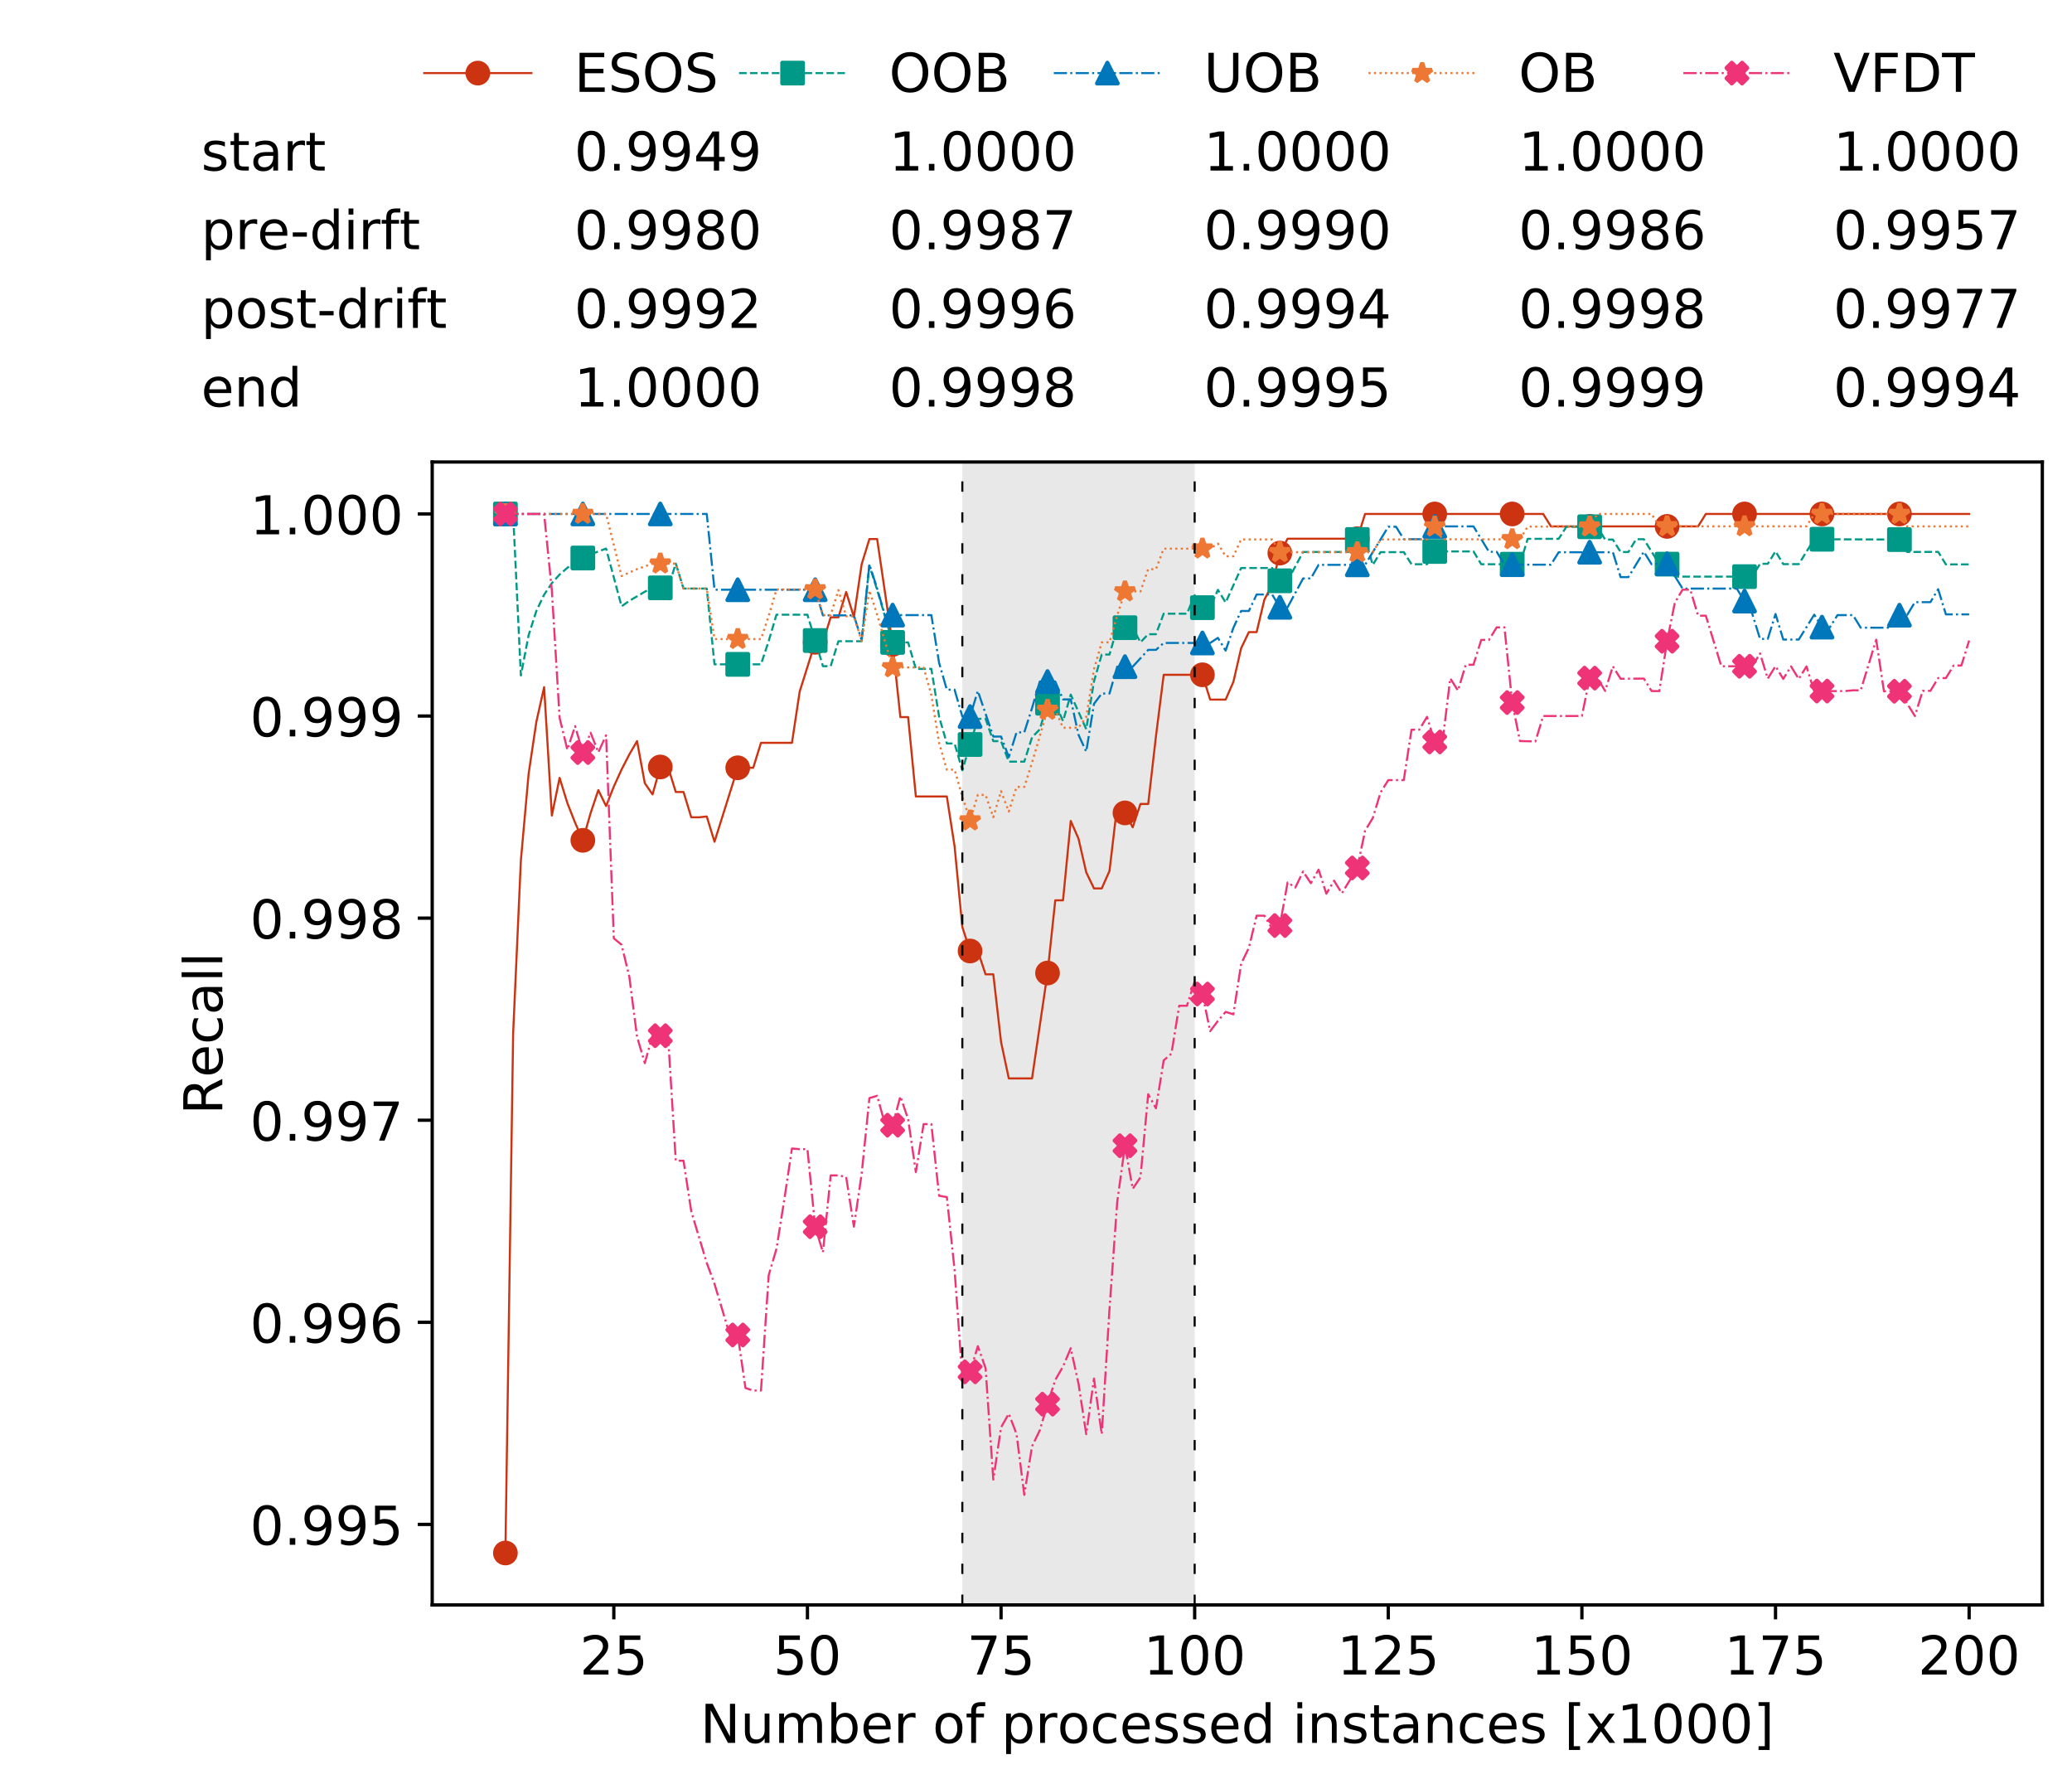 <?xml version="1.0" encoding="utf-8" standalone="no"?>
<!DOCTYPE svg PUBLIC "-//W3C//DTD SVG 1.1//EN"
  "http://www.w3.org/Graphics/SVG/1.1/DTD/svg11.dtd">
<!-- Created with matplotlib (https://matplotlib.org/) -->
<svg height="432.615pt" version="1.1" viewBox="0 0 502.65 432.615" width="502.65pt" xmlns="http://www.w3.org/2000/svg" xmlns:xlink="http://www.w3.org/1999/xlink">
 <defs>
  <style type="text/css">
*{stroke-linecap:butt;stroke-linejoin:round;white-space:pre;}
  </style>
 </defs>
 <g id="figure_1">
  <g id="patch_1">
   <path d="M 0 432.615 
L 502.65 432.615 
L 502.65 0 
L 0 0 
z
" style="fill:#ffffff;"/>
  </g>
  <g id="axes_1">
   <g id="patch_2">
    <path d="M 104.85 389.252 
L 495.45 389.252 
L 495.45 112.052 
L 104.85 112.052 
z
" style="fill:#ffffff;"/>
   </g>
   <g id="patch_3">
    <path clip-path="url(#p0ba98f279c)" d="M 289.817 389.252 
L 289.817 112.052 
L 233.453 112.052 
L 233.453 389.252 
z
" style="fill:#d3d3d3;opacity:0.5;"/>
   </g>
   <g id="matplotlib.axis_1">
    <g id="xtick_1">
     <g id="line2d_1">
      <defs>
       <path d="M 0 0 
L 0 3.5 
" id="me22f1f115d" style="stroke:#000000;stroke-width:0.8;"/>
      </defs>
      <g>
       <use style="stroke:#000000;stroke-width:0.8;" x="148.908" xlink:href="#me22f1f115d" y="389.252"/>
      </g>
     </g>
     <g id="text_1">
      <!-- 25 -->
      <defs>
       <path d="M 19.188 8.297 
L 53.609 8.297 
L 53.609 0 
L 7.328 0 
L 7.328 8.297 
Q 12.938 14.109 22.625 23.891 
Q 32.328 33.688 34.812 36.531 
Q 39.547 41.844 41.422 45.531 
Q 43.312 49.219 43.312 52.781 
Q 43.312 58.594 39.234 62.25 
Q 35.156 65.922 28.609 65.922 
Q 23.969 65.922 18.812 64.312 
Q 13.672 62.703 7.812 59.422 
L 7.812 69.391 
Q 13.766 71.781 18.938 73 
Q 24.125 74.219 28.422 74.219 
Q 39.75 74.219 46.484 68.547 
Q 53.219 62.891 53.219 53.422 
Q 53.219 48.922 51.531 44.891 
Q 49.859 40.875 45.406 35.406 
Q 44.188 33.984 37.641 27.219 
Q 31.109 20.453 19.188 8.297 
z
" id="DejaVuSans-50"/>
       <path d="M 10.797 72.906 
L 49.516 72.906 
L 49.516 64.594 
L 19.828 64.594 
L 19.828 46.734 
Q 21.969 47.469 24.109 47.828 
Q 26.266 48.188 28.422 48.188 
Q 40.625 48.188 47.75 41.5 
Q 54.891 34.812 54.891 23.391 
Q 54.891 11.625 47.562 5.094 
Q 40.234 -1.422 26.906 -1.422 
Q 22.312 -1.422 17.547 -0.641 
Q 12.797 0.141 7.719 1.703 
L 7.719 11.625 
Q 12.109 9.234 16.797 8.062 
Q 21.484 6.891 26.703 6.891 
Q 35.156 6.891 40.078 11.328 
Q 45.016 15.766 45.016 23.391 
Q 45.016 31 40.078 35.438 
Q 35.156 39.891 26.703 39.891 
Q 22.75 39.891 18.812 39.016 
Q 14.891 38.141 10.797 36.281 
z
" id="DejaVuSans-53"/>
      </defs>
      <g transform="translate(140.636 406.13)scale(0.13 -0.13)">
       <use xlink:href="#DejaVuSans-50"/>
       <use x="63.623" xlink:href="#DejaVuSans-53"/>
      </g>
     </g>
    </g>
    <g id="xtick_2">
     <g id="line2d_2">
      <g>
       <use style="stroke:#000000;stroke-width:0.8;" x="195.877" xlink:href="#me22f1f115d" y="389.252"/>
      </g>
     </g>
     <g id="text_2">
      <!-- 50 -->
      <defs>
       <path d="M 31.781 66.406 
Q 24.172 66.406 20.328 58.906 
Q 16.5 51.422 16.5 36.375 
Q 16.5 21.391 20.328 13.891 
Q 24.172 6.391 31.781 6.391 
Q 39.453 6.391 43.281 13.891 
Q 47.125 21.391 47.125 36.375 
Q 47.125 51.422 43.281 58.906 
Q 39.453 66.406 31.781 66.406 
z
M 31.781 74.219 
Q 44.047 74.219 50.516 64.516 
Q 56.984 54.828 56.984 36.375 
Q 56.984 17.969 50.516 8.266 
Q 44.047 -1.422 31.781 -1.422 
Q 19.531 -1.422 13.062 8.266 
Q 6.594 17.969 6.594 36.375 
Q 6.594 54.828 13.062 64.516 
Q 19.531 74.219 31.781 74.219 
z
" id="DejaVuSans-48"/>
      </defs>
      <g transform="translate(187.606 406.13)scale(0.13 -0.13)">
       <use xlink:href="#DejaVuSans-53"/>
       <use x="63.623" xlink:href="#DejaVuSans-48"/>
      </g>
     </g>
    </g>
    <g id="xtick_3">
     <g id="line2d_3">
      <g>
       <use style="stroke:#000000;stroke-width:0.8;" x="242.847" xlink:href="#me22f1f115d" y="389.252"/>
      </g>
     </g>
     <g id="text_3">
      <!-- 75 -->
      <defs>
       <path d="M 8.203 72.906 
L 55.078 72.906 
L 55.078 68.703 
L 28.609 0 
L 18.312 0 
L 43.219 64.594 
L 8.203 64.594 
z
" id="DejaVuSans-55"/>
      </defs>
      <g transform="translate(234.576 406.13)scale(0.13 -0.13)">
       <use xlink:href="#DejaVuSans-55"/>
       <use x="63.623" xlink:href="#DejaVuSans-53"/>
      </g>
     </g>
    </g>
    <g id="xtick_4">
     <g id="line2d_4">
      <g>
       <use style="stroke:#000000;stroke-width:0.8;" x="289.817" xlink:href="#me22f1f115d" y="389.252"/>
      </g>
     </g>
     <g id="text_4">
      <!-- 100 -->
      <defs>
       <path d="M 12.406 8.297 
L 28.516 8.297 
L 28.516 63.922 
L 10.984 60.406 
L 10.984 69.391 
L 28.422 72.906 
L 38.281 72.906 
L 38.281 8.297 
L 54.391 8.297 
L 54.391 0 
L 12.406 0 
z
" id="DejaVuSans-49"/>
      </defs>
      <g transform="translate(277.41 406.13)scale(0.13 -0.13)">
       <use xlink:href="#DejaVuSans-49"/>
       <use x="63.623" xlink:href="#DejaVuSans-48"/>
       <use x="127.246" xlink:href="#DejaVuSans-48"/>
      </g>
     </g>
    </g>
    <g id="xtick_5">
     <g id="line2d_5">
      <g>
       <use style="stroke:#000000;stroke-width:0.8;" x="336.786" xlink:href="#me22f1f115d" y="389.252"/>
      </g>
     </g>
     <g id="text_5">
      <!-- 125 -->
      <g transform="translate(324.379 406.13)scale(0.13 -0.13)">
       <use xlink:href="#DejaVuSans-49"/>
       <use x="63.623" xlink:href="#DejaVuSans-50"/>
       <use x="127.246" xlink:href="#DejaVuSans-53"/>
      </g>
     </g>
    </g>
    <g id="xtick_6">
     <g id="line2d_6">
      <g>
       <use style="stroke:#000000;stroke-width:0.8;" x="383.756" xlink:href="#me22f1f115d" y="389.252"/>
      </g>
     </g>
     <g id="text_6">
      <!-- 150 -->
      <g transform="translate(371.349 406.13)scale(0.13 -0.13)">
       <use xlink:href="#DejaVuSans-49"/>
       <use x="63.623" xlink:href="#DejaVuSans-53"/>
       <use x="127.246" xlink:href="#DejaVuSans-48"/>
      </g>
     </g>
    </g>
    <g id="xtick_7">
     <g id="line2d_7">
      <g>
       <use style="stroke:#000000;stroke-width:0.8;" x="430.726" xlink:href="#me22f1f115d" y="389.252"/>
      </g>
     </g>
     <g id="text_7">
      <!-- 175 -->
      <g transform="translate(418.319 406.13)scale(0.13 -0.13)">
       <use xlink:href="#DejaVuSans-49"/>
       <use x="63.623" xlink:href="#DejaVuSans-55"/>
       <use x="127.246" xlink:href="#DejaVuSans-53"/>
      </g>
     </g>
    </g>
    <g id="xtick_8">
     <g id="line2d_8">
      <g>
       <use style="stroke:#000000;stroke-width:0.8;" x="477.695" xlink:href="#me22f1f115d" y="389.252"/>
      </g>
     </g>
     <g id="text_8">
      <!-- 200 -->
      <g transform="translate(465.289 406.13)scale(0.13 -0.13)">
       <use xlink:href="#DejaVuSans-50"/>
       <use x="63.623" xlink:href="#DejaVuSans-48"/>
       <use x="127.246" xlink:href="#DejaVuSans-48"/>
      </g>
     </g>
    </g>
    <g id="text_9">
     <!-- Number of processed instances [x1000] -->
     <defs>
      <path d="M 9.812 72.906 
L 23.094 72.906 
L 55.422 11.922 
L 55.422 72.906 
L 64.984 72.906 
L 64.984 0 
L 51.703 0 
L 19.391 60.984 
L 19.391 0 
L 9.812 0 
z
" id="DejaVuSans-78"/>
      <path d="M 8.5 21.578 
L 8.5 54.688 
L 17.484 54.688 
L 17.484 21.922 
Q 17.484 14.156 20.5 10.266 
Q 23.531 6.391 29.594 6.391 
Q 36.859 6.391 41.078 11.031 
Q 45.312 15.672 45.312 23.688 
L 45.312 54.688 
L 54.297 54.688 
L 54.297 0 
L 45.312 0 
L 45.312 8.406 
Q 42.047 3.422 37.719 1 
Q 33.406 -1.422 27.688 -1.422 
Q 18.266 -1.422 13.375 4.438 
Q 8.5 10.297 8.5 21.578 
z
M 31.109 56 
z
" id="DejaVuSans-117"/>
      <path d="M 52 44.188 
Q 55.375 50.25 60.062 53.125 
Q 64.75 56 71.094 56 
Q 79.641 56 84.281 50.016 
Q 88.922 44.047 88.922 33.016 
L 88.922 0 
L 79.891 0 
L 79.891 32.719 
Q 79.891 40.578 77.094 44.375 
Q 74.312 48.188 68.609 48.188 
Q 61.625 48.188 57.562 43.547 
Q 53.516 38.922 53.516 30.906 
L 53.516 0 
L 44.484 0 
L 44.484 32.719 
Q 44.484 40.625 41.703 44.406 
Q 38.922 48.188 33.109 48.188 
Q 26.219 48.188 22.156 43.531 
Q 18.109 38.875 18.109 30.906 
L 18.109 0 
L 9.078 0 
L 9.078 54.688 
L 18.109 54.688 
L 18.109 46.188 
Q 21.188 51.219 25.484 53.609 
Q 29.781 56 35.688 56 
Q 41.656 56 45.828 52.969 
Q 50 49.953 52 44.188 
z
" id="DejaVuSans-109"/>
      <path d="M 48.688 27.297 
Q 48.688 37.203 44.609 42.844 
Q 40.531 48.484 33.406 48.484 
Q 26.266 48.484 22.188 42.844 
Q 18.109 37.203 18.109 27.297 
Q 18.109 17.391 22.188 11.75 
Q 26.266 6.109 33.406 6.109 
Q 40.531 6.109 44.609 11.75 
Q 48.688 17.391 48.688 27.297 
z
M 18.109 46.391 
Q 20.953 51.266 25.266 53.625 
Q 29.594 56 35.594 56 
Q 45.562 56 51.781 48.094 
Q 58.016 40.188 58.016 27.297 
Q 58.016 14.406 51.781 6.484 
Q 45.562 -1.422 35.594 -1.422 
Q 29.594 -1.422 25.266 0.953 
Q 20.953 3.328 18.109 8.203 
L 18.109 0 
L 9.078 0 
L 9.078 75.984 
L 18.109 75.984 
z
" id="DejaVuSans-98"/>
      <path d="M 56.203 29.594 
L 56.203 25.203 
L 14.891 25.203 
Q 15.484 15.922 20.484 11.062 
Q 25.484 6.203 34.422 6.203 
Q 39.594 6.203 44.453 7.469 
Q 49.312 8.734 54.109 11.281 
L 54.109 2.781 
Q 49.266 0.734 44.188 -0.344 
Q 39.109 -1.422 33.891 -1.422 
Q 20.797 -1.422 13.156 6.188 
Q 5.516 13.812 5.516 26.812 
Q 5.516 40.234 12.766 48.109 
Q 20.016 56 32.328 56 
Q 43.359 56 49.781 48.891 
Q 56.203 41.797 56.203 29.594 
z
M 47.219 32.234 
Q 47.125 39.594 43.094 43.984 
Q 39.062 48.391 32.422 48.391 
Q 24.906 48.391 20.391 44.141 
Q 15.875 39.891 15.188 32.172 
z
" id="DejaVuSans-101"/>
      <path d="M 41.109 46.297 
Q 39.594 47.172 37.812 47.578 
Q 36.031 48 33.891 48 
Q 26.266 48 22.188 43.047 
Q 18.109 38.094 18.109 28.812 
L 18.109 0 
L 9.078 0 
L 9.078 54.688 
L 18.109 54.688 
L 18.109 46.188 
Q 20.953 51.172 25.484 53.578 
Q 30.031 56 36.531 56 
Q 37.453 56 38.578 55.875 
Q 39.703 55.766 41.062 55.516 
z
" id="DejaVuSans-114"/>
      <path id="DejaVuSans-32"/>
      <path d="M 30.609 48.391 
Q 23.391 48.391 19.188 42.75 
Q 14.984 37.109 14.984 27.297 
Q 14.984 17.484 19.156 11.844 
Q 23.344 6.203 30.609 6.203 
Q 37.797 6.203 41.984 11.859 
Q 46.188 17.531 46.188 27.297 
Q 46.188 37.016 41.984 42.703 
Q 37.797 48.391 30.609 48.391 
z
M 30.609 56 
Q 42.328 56 49.016 48.375 
Q 55.719 40.766 55.719 27.297 
Q 55.719 13.875 49.016 6.219 
Q 42.328 -1.422 30.609 -1.422 
Q 18.844 -1.422 12.172 6.219 
Q 5.516 13.875 5.516 27.297 
Q 5.516 40.766 12.172 48.375 
Q 18.844 56 30.609 56 
z
" id="DejaVuSans-111"/>
      <path d="M 37.109 75.984 
L 37.109 68.5 
L 28.516 68.5 
Q 23.688 68.5 21.797 66.547 
Q 19.922 64.594 19.922 59.516 
L 19.922 54.688 
L 34.719 54.688 
L 34.719 47.703 
L 19.922 47.703 
L 19.922 0 
L 10.891 0 
L 10.891 47.703 
L 2.297 47.703 
L 2.297 54.688 
L 10.891 54.688 
L 10.891 58.5 
Q 10.891 67.625 15.141 71.797 
Q 19.391 75.984 28.609 75.984 
z
" id="DejaVuSans-102"/>
      <path d="M 18.109 8.203 
L 18.109 -20.797 
L 9.078 -20.797 
L 9.078 54.688 
L 18.109 54.688 
L 18.109 46.391 
Q 20.953 51.266 25.266 53.625 
Q 29.594 56 35.594 56 
Q 45.562 56 51.781 48.094 
Q 58.016 40.188 58.016 27.297 
Q 58.016 14.406 51.781 6.484 
Q 45.562 -1.422 35.594 -1.422 
Q 29.594 -1.422 25.266 0.953 
Q 20.953 3.328 18.109 8.203 
z
M 48.688 27.297 
Q 48.688 37.203 44.609 42.844 
Q 40.531 48.484 33.406 48.484 
Q 26.266 48.484 22.188 42.844 
Q 18.109 37.203 18.109 27.297 
Q 18.109 17.391 22.188 11.75 
Q 26.266 6.109 33.406 6.109 
Q 40.531 6.109 44.609 11.75 
Q 48.688 17.391 48.688 27.297 
z
" id="DejaVuSans-112"/>
      <path d="M 48.781 52.594 
L 48.781 44.188 
Q 44.969 46.297 41.141 47.344 
Q 37.312 48.391 33.406 48.391 
Q 24.656 48.391 19.812 42.844 
Q 14.984 37.312 14.984 27.297 
Q 14.984 17.281 19.812 11.734 
Q 24.656 6.203 33.406 6.203 
Q 37.312 6.203 41.141 7.25 
Q 44.969 8.297 48.781 10.406 
L 48.781 2.094 
Q 45.016 0.344 40.984 -0.531 
Q 36.969 -1.422 32.422 -1.422 
Q 20.062 -1.422 12.781 6.344 
Q 5.516 14.109 5.516 27.297 
Q 5.516 40.672 12.859 48.328 
Q 20.219 56 33.016 56 
Q 37.156 56 41.109 55.141 
Q 45.062 54.297 48.781 52.594 
z
" id="DejaVuSans-99"/>
      <path d="M 44.281 53.078 
L 44.281 44.578 
Q 40.484 46.531 36.375 47.5 
Q 32.281 48.484 27.875 48.484 
Q 21.188 48.484 17.844 46.438 
Q 14.5 44.391 14.5 40.281 
Q 14.5 37.156 16.891 35.375 
Q 19.281 33.594 26.516 31.984 
L 29.594 31.297 
Q 39.156 29.25 43.188 25.516 
Q 47.219 21.781 47.219 15.094 
Q 47.219 7.469 41.188 3.016 
Q 35.156 -1.422 24.609 -1.422 
Q 20.219 -1.422 15.453 -0.562 
Q 10.688 0.297 5.422 2 
L 5.422 11.281 
Q 10.406 8.688 15.234 7.391 
Q 20.062 6.109 24.812 6.109 
Q 31.156 6.109 34.562 8.281 
Q 37.984 10.453 37.984 14.406 
Q 37.984 18.062 35.516 20.016 
Q 33.062 21.969 24.703 23.781 
L 21.578 24.516 
Q 13.234 26.266 9.516 29.906 
Q 5.812 33.547 5.812 39.891 
Q 5.812 47.609 11.281 51.797 
Q 16.75 56 26.812 56 
Q 31.781 56 36.172 55.266 
Q 40.578 54.547 44.281 53.078 
z
" id="DejaVuSans-115"/>
      <path d="M 45.406 46.391 
L 45.406 75.984 
L 54.391 75.984 
L 54.391 0 
L 45.406 0 
L 45.406 8.203 
Q 42.578 3.328 38.25 0.953 
Q 33.938 -1.422 27.875 -1.422 
Q 17.969 -1.422 11.734 6.484 
Q 5.516 14.406 5.516 27.297 
Q 5.516 40.188 11.734 48.094 
Q 17.969 56 27.875 56 
Q 33.938 56 38.25 53.625 
Q 42.578 51.266 45.406 46.391 
z
M 14.797 27.297 
Q 14.797 17.391 18.875 11.75 
Q 22.953 6.109 30.078 6.109 
Q 37.203 6.109 41.297 11.75 
Q 45.406 17.391 45.406 27.297 
Q 45.406 37.203 41.297 42.844 
Q 37.203 48.484 30.078 48.484 
Q 22.953 48.484 18.875 42.844 
Q 14.797 37.203 14.797 27.297 
z
" id="DejaVuSans-100"/>
      <path d="M 9.422 54.688 
L 18.406 54.688 
L 18.406 0 
L 9.422 0 
z
M 9.422 75.984 
L 18.406 75.984 
L 18.406 64.594 
L 9.422 64.594 
z
" id="DejaVuSans-105"/>
      <path d="M 54.891 33.016 
L 54.891 0 
L 45.906 0 
L 45.906 32.719 
Q 45.906 40.484 42.875 44.328 
Q 39.844 48.188 33.797 48.188 
Q 26.516 48.188 22.312 43.547 
Q 18.109 38.922 18.109 30.906 
L 18.109 0 
L 9.078 0 
L 9.078 54.688 
L 18.109 54.688 
L 18.109 46.188 
Q 21.344 51.125 25.703 53.562 
Q 30.078 56 35.797 56 
Q 45.219 56 50.047 50.172 
Q 54.891 44.344 54.891 33.016 
z
" id="DejaVuSans-110"/>
      <path d="M 18.312 70.219 
L 18.312 54.688 
L 36.812 54.688 
L 36.812 47.703 
L 18.312 47.703 
L 18.312 18.016 
Q 18.312 11.328 20.141 9.422 
Q 21.969 7.516 27.594 7.516 
L 36.812 7.516 
L 36.812 0 
L 27.594 0 
Q 17.188 0 13.234 3.875 
Q 9.281 7.766 9.281 18.016 
L 9.281 47.703 
L 2.688 47.703 
L 2.688 54.688 
L 9.281 54.688 
L 9.281 70.219 
z
" id="DejaVuSans-116"/>
      <path d="M 34.281 27.484 
Q 23.391 27.484 19.188 25 
Q 14.984 22.516 14.984 16.5 
Q 14.984 11.719 18.141 8.906 
Q 21.297 6.109 26.703 6.109 
Q 34.188 6.109 38.703 11.406 
Q 43.219 16.703 43.219 25.484 
L 43.219 27.484 
z
M 52.203 31.203 
L 52.203 0 
L 43.219 0 
L 43.219 8.297 
Q 40.141 3.328 35.547 0.953 
Q 30.953 -1.422 24.312 -1.422 
Q 15.922 -1.422 10.953 3.297 
Q 6 8.016 6 15.922 
Q 6 25.141 12.172 29.828 
Q 18.359 34.516 30.609 34.516 
L 43.219 34.516 
L 43.219 35.406 
Q 43.219 41.609 39.141 45 
Q 35.062 48.391 27.688 48.391 
Q 23 48.391 18.547 47.266 
Q 14.109 46.141 10.016 43.891 
L 10.016 52.203 
Q 14.938 54.109 19.578 55.047 
Q 24.219 56 28.609 56 
Q 40.484 56 46.344 49.844 
Q 52.203 43.703 52.203 31.203 
z
" id="DejaVuSans-97"/>
      <path d="M 8.594 75.984 
L 29.297 75.984 
L 29.297 69 
L 17.578 69 
L 17.578 -6.203 
L 29.297 -6.203 
L 29.297 -13.188 
L 8.594 -13.188 
z
" id="DejaVuSans-91"/>
      <path d="M 54.891 54.688 
L 35.109 28.078 
L 55.906 0 
L 45.312 0 
L 29.391 21.484 
L 13.484 0 
L 2.875 0 
L 24.125 28.609 
L 4.688 54.688 
L 15.281 54.688 
L 29.781 35.203 
L 44.281 54.688 
z
" id="DejaVuSans-120"/>
      <path d="M 30.422 75.984 
L 30.422 -13.188 
L 9.719 -13.188 
L 9.719 -6.203 
L 21.391 -6.203 
L 21.391 69 
L 9.719 69 
L 9.719 75.984 
z
" id="DejaVuSans-93"/>
     </defs>
     <g transform="translate(169.881 422.711)scale(0.13 -0.13)">
      <use xlink:href="#DejaVuSans-78"/>
      <use x="74.805" xlink:href="#DejaVuSans-117"/>
      <use x="138.184" xlink:href="#DejaVuSans-109"/>
      <use x="235.596" xlink:href="#DejaVuSans-98"/>
      <use x="299.072" xlink:href="#DejaVuSans-101"/>
      <use x="360.596" xlink:href="#DejaVuSans-114"/>
      <use x="401.709" xlink:href="#DejaVuSans-32"/>
      <use x="433.496" xlink:href="#DejaVuSans-111"/>
      <use x="494.678" xlink:href="#DejaVuSans-102"/>
      <use x="529.883" xlink:href="#DejaVuSans-32"/>
      <use x="561.67" xlink:href="#DejaVuSans-112"/>
      <use x="625.146" xlink:href="#DejaVuSans-114"/>
      <use x="666.229" xlink:href="#DejaVuSans-111"/>
      <use x="727.41" xlink:href="#DejaVuSans-99"/>
      <use x="782.391" xlink:href="#DejaVuSans-101"/>
      <use x="843.914" xlink:href="#DejaVuSans-115"/>
      <use x="896.014" xlink:href="#DejaVuSans-115"/>
      <use x="948.113" xlink:href="#DejaVuSans-101"/>
      <use x="1009.637" xlink:href="#DejaVuSans-100"/>
      <use x="1073.113" xlink:href="#DejaVuSans-32"/>
      <use x="1104.9" xlink:href="#DejaVuSans-105"/>
      <use x="1132.684" xlink:href="#DejaVuSans-110"/>
      <use x="1196.062" xlink:href="#DejaVuSans-115"/>
      <use x="1248.162" xlink:href="#DejaVuSans-116"/>
      <use x="1287.371" xlink:href="#DejaVuSans-97"/>
      <use x="1348.65" xlink:href="#DejaVuSans-110"/>
      <use x="1412.029" xlink:href="#DejaVuSans-99"/>
      <use x="1467.01" xlink:href="#DejaVuSans-101"/>
      <use x="1528.533" xlink:href="#DejaVuSans-115"/>
      <use x="1580.633" xlink:href="#DejaVuSans-32"/>
      <use x="1612.42" xlink:href="#DejaVuSans-91"/>
      <use x="1651.434" xlink:href="#DejaVuSans-120"/>
      <use x="1710.613" xlink:href="#DejaVuSans-49"/>
      <use x="1774.236" xlink:href="#DejaVuSans-48"/>
      <use x="1837.859" xlink:href="#DejaVuSans-48"/>
      <use x="1901.482" xlink:href="#DejaVuSans-48"/>
      <use x="1965.105" xlink:href="#DejaVuSans-93"/>
     </g>
    </g>
   </g>
   <g id="matplotlib.axis_2">
    <g id="ytick_1">
     <g id="line2d_9">
      <defs>
       <path d="M 0 0 
L -3.5 0 
" id="mc03b01a1fb" style="stroke:#000000;stroke-width:0.8;"/>
      </defs>
      <g>
       <use style="stroke:#000000;stroke-width:0.8;" x="104.85" xlink:href="#mc03b01a1fb" y="369.722"/>
      </g>
     </g>
     <g id="text_10">
      <!-- 0.995 -->
      <defs>
       <path d="M 10.688 12.406 
L 21 12.406 
L 21 0 
L 10.688 0 
z
" id="DejaVuSans-46"/>
       <path d="M 10.984 1.516 
L 10.984 10.5 
Q 14.703 8.734 18.5 7.812 
Q 22.312 6.891 25.984 6.891 
Q 35.75 6.891 40.891 13.453 
Q 46.047 20.016 46.781 33.406 
Q 43.953 29.203 39.594 26.953 
Q 35.25 24.703 29.984 24.703 
Q 19.047 24.703 12.672 31.312 
Q 6.297 37.938 6.297 49.422 
Q 6.297 60.641 12.938 67.422 
Q 19.578 74.219 30.609 74.219 
Q 43.266 74.219 49.922 64.516 
Q 56.594 54.828 56.594 36.375 
Q 56.594 19.141 48.406 8.859 
Q 40.234 -1.422 26.422 -1.422 
Q 22.703 -1.422 18.891 -0.688 
Q 15.094 0.047 10.984 1.516 
z
M 30.609 32.422 
Q 37.25 32.422 41.125 36.953 
Q 45.016 41.5 45.016 49.422 
Q 45.016 57.281 41.125 61.844 
Q 37.25 66.406 30.609 66.406 
Q 23.969 66.406 20.094 61.844 
Q 16.219 57.281 16.219 49.422 
Q 16.219 41.5 20.094 36.953 
Q 23.969 32.422 30.609 32.422 
z
" id="DejaVuSans-57"/>
      </defs>
      <g transform="translate(60.633 374.661)scale(0.13 -0.13)">
       <use xlink:href="#DejaVuSans-48"/>
       <use x="63.623" xlink:href="#DejaVuSans-46"/>
       <use x="95.41" xlink:href="#DejaVuSans-57"/>
       <use x="159.033" xlink:href="#DejaVuSans-57"/>
       <use x="222.656" xlink:href="#DejaVuSans-53"/>
      </g>
     </g>
    </g>
    <g id="ytick_2">
     <g id="line2d_10">
      <g>
       <use style="stroke:#000000;stroke-width:0.8;" x="104.85" xlink:href="#mc03b01a1fb" y="320.708"/>
      </g>
     </g>
     <g id="text_11">
      <!-- 0.996 -->
      <defs>
       <path d="M 33.016 40.375 
Q 26.375 40.375 22.484 35.828 
Q 18.609 31.297 18.609 23.391 
Q 18.609 15.531 22.484 10.953 
Q 26.375 6.391 33.016 6.391 
Q 39.656 6.391 43.531 10.953 
Q 47.406 15.531 47.406 23.391 
Q 47.406 31.297 43.531 35.828 
Q 39.656 40.375 33.016 40.375 
z
M 52.594 71.297 
L 52.594 62.312 
Q 48.875 64.062 45.094 64.984 
Q 41.312 65.922 37.594 65.922 
Q 27.828 65.922 22.672 59.328 
Q 17.531 52.734 16.797 39.406 
Q 19.672 43.656 24.016 45.922 
Q 28.375 48.188 33.594 48.188 
Q 44.578 48.188 50.953 41.516 
Q 57.328 34.859 57.328 23.391 
Q 57.328 12.156 50.688 5.359 
Q 44.047 -1.422 33.016 -1.422 
Q 20.359 -1.422 13.672 8.266 
Q 6.984 17.969 6.984 36.375 
Q 6.984 53.656 15.188 63.938 
Q 23.391 74.219 37.203 74.219 
Q 40.922 74.219 44.703 73.484 
Q 48.484 72.75 52.594 71.297 
z
" id="DejaVuSans-54"/>
      </defs>
      <g transform="translate(60.633 325.647)scale(0.13 -0.13)">
       <use xlink:href="#DejaVuSans-48"/>
       <use x="63.623" xlink:href="#DejaVuSans-46"/>
       <use x="95.41" xlink:href="#DejaVuSans-57"/>
       <use x="159.033" xlink:href="#DejaVuSans-57"/>
       <use x="222.656" xlink:href="#DejaVuSans-54"/>
      </g>
     </g>
    </g>
    <g id="ytick_3">
     <g id="line2d_11">
      <g>
       <use style="stroke:#000000;stroke-width:0.8;" x="104.85" xlink:href="#mc03b01a1fb" y="271.694"/>
      </g>
     </g>
     <g id="text_12">
      <!-- 0.997 -->
      <g transform="translate(60.633 276.633)scale(0.13 -0.13)">
       <use xlink:href="#DejaVuSans-48"/>
       <use x="63.623" xlink:href="#DejaVuSans-46"/>
       <use x="95.41" xlink:href="#DejaVuSans-57"/>
       <use x="159.033" xlink:href="#DejaVuSans-57"/>
       <use x="222.656" xlink:href="#DejaVuSans-55"/>
      </g>
     </g>
    </g>
    <g id="ytick_4">
     <g id="line2d_12">
      <g>
       <use style="stroke:#000000;stroke-width:0.8;" x="104.85" xlink:href="#mc03b01a1fb" y="222.68"/>
      </g>
     </g>
     <g id="text_13">
      <!-- 0.998 -->
      <defs>
       <path d="M 31.781 34.625 
Q 24.75 34.625 20.719 30.859 
Q 16.703 27.094 16.703 20.516 
Q 16.703 13.922 20.719 10.156 
Q 24.75 6.391 31.781 6.391 
Q 38.812 6.391 42.859 10.172 
Q 46.922 13.969 46.922 20.516 
Q 46.922 27.094 42.891 30.859 
Q 38.875 34.625 31.781 34.625 
z
M 21.922 38.812 
Q 15.578 40.375 12.031 44.719 
Q 8.5 49.078 8.5 55.328 
Q 8.5 64.062 14.719 69.141 
Q 20.953 74.219 31.781 74.219 
Q 42.672 74.219 48.875 69.141 
Q 55.078 64.062 55.078 55.328 
Q 55.078 49.078 51.531 44.719 
Q 48 40.375 41.703 38.812 
Q 48.828 37.156 52.797 32.312 
Q 56.781 27.484 56.781 20.516 
Q 56.781 9.906 50.312 4.234 
Q 43.844 -1.422 31.781 -1.422 
Q 19.734 -1.422 13.25 4.234 
Q 6.781 9.906 6.781 20.516 
Q 6.781 27.484 10.781 32.312 
Q 14.797 37.156 21.922 38.812 
z
M 18.312 54.391 
Q 18.312 48.734 21.844 45.562 
Q 25.391 42.391 31.781 42.391 
Q 38.141 42.391 41.719 45.562 
Q 45.312 48.734 45.312 54.391 
Q 45.312 60.062 41.719 63.234 
Q 38.141 66.406 31.781 66.406 
Q 25.391 66.406 21.844 63.234 
Q 18.312 60.062 18.312 54.391 
z
" id="DejaVuSans-56"/>
      </defs>
      <g transform="translate(60.633 227.619)scale(0.13 -0.13)">
       <use xlink:href="#DejaVuSans-48"/>
       <use x="63.623" xlink:href="#DejaVuSans-46"/>
       <use x="95.41" xlink:href="#DejaVuSans-57"/>
       <use x="159.033" xlink:href="#DejaVuSans-57"/>
       <use x="222.656" xlink:href="#DejaVuSans-56"/>
      </g>
     </g>
    </g>
    <g id="ytick_5">
     <g id="line2d_13">
      <g>
       <use style="stroke:#000000;stroke-width:0.8;" x="104.85" xlink:href="#mc03b01a1fb" y="173.666"/>
      </g>
     </g>
     <g id="text_14">
      <!-- 0.999 -->
      <g transform="translate(60.633 178.605)scale(0.13 -0.13)">
       <use xlink:href="#DejaVuSans-48"/>
       <use x="63.623" xlink:href="#DejaVuSans-46"/>
       <use x="95.41" xlink:href="#DejaVuSans-57"/>
       <use x="159.033" xlink:href="#DejaVuSans-57"/>
       <use x="222.656" xlink:href="#DejaVuSans-57"/>
      </g>
     </g>
    </g>
    <g id="ytick_6">
     <g id="line2d_14">
      <g>
       <use style="stroke:#000000;stroke-width:0.8;" x="104.85" xlink:href="#mc03b01a1fb" y="124.652"/>
      </g>
     </g>
     <g id="text_15">
      <!-- 1.000 -->
      <g transform="translate(60.633 129.591)scale(0.13 -0.13)">
       <use xlink:href="#DejaVuSans-49"/>
       <use x="63.623" xlink:href="#DejaVuSans-46"/>
       <use x="95.41" xlink:href="#DejaVuSans-48"/>
       <use x="159.033" xlink:href="#DejaVuSans-48"/>
       <use x="222.656" xlink:href="#DejaVuSans-48"/>
      </g>
     </g>
    </g>
    <g id="text_16">
     <!-- Recall -->
     <defs>
      <path d="M 44.391 34.188 
Q 47.562 33.109 50.562 29.594 
Q 53.562 26.078 56.594 19.922 
L 66.609 0 
L 56 0 
L 46.688 18.703 
Q 43.062 26.031 39.672 28.422 
Q 36.281 30.812 30.422 30.812 
L 19.672 30.812 
L 19.672 0 
L 9.812 0 
L 9.812 72.906 
L 32.078 72.906 
Q 44.578 72.906 50.734 67.672 
Q 56.891 62.453 56.891 51.906 
Q 56.891 45.016 53.688 40.469 
Q 50.484 35.938 44.391 34.188 
z
M 19.672 64.797 
L 19.672 38.922 
L 32.078 38.922 
Q 39.203 38.922 42.844 42.219 
Q 46.484 45.516 46.484 51.906 
Q 46.484 58.297 42.844 61.547 
Q 39.203 64.797 32.078 64.797 
z
" id="DejaVuSans-82"/>
      <path d="M 9.422 75.984 
L 18.406 75.984 
L 18.406 0 
L 9.422 0 
z
" id="DejaVuSans-108"/>
     </defs>
     <g transform="translate(53.93 270.333)rotate(-90)scale(0.13 -0.13)">
      <use xlink:href="#DejaVuSans-82"/>
      <use x="69.42" xlink:href="#DejaVuSans-101"/>
      <use x="130.943" xlink:href="#DejaVuSans-99"/>
      <use x="185.924" xlink:href="#DejaVuSans-97"/>
      <use x="247.203" xlink:href="#DejaVuSans-108"/>
      <use x="274.986" xlink:href="#DejaVuSans-108"/>
     </g>
    </g>
   </g>
   <g id="line2d_15"/>
   <g id="line2d_16"/>
   <g id="line2d_17"/>
   <g id="line2d_18"/>
   <g id="line2d_19"/>
   <g id="line2d_20">
    <path clip-path="url(#p0ba98f279c)" d="M 122.605 376.652 
L 124.483 250.652 
L 126.362 208.652 
L 128.241 187.652 
L 130.12 175.052 
L 131.998 166.652 
L 133.877 197.798 
L 135.756 188.654 
L 137.635 194.762 
L 139.514 199.533 
L 141.392 203.81 
L 143.271 197.213 
L 145.15 191.631 
L 147.029 195.492 
L 148.908 190.769 
L 150.786 186.637 
L 152.665 182.99 
L 154.544 179.749 
L 156.423 189.944 
L 158.302 192.672 
L 160.18 186.02 
L 162.059 186.02 
L 163.938 192.086 
L 165.817 192.086 
L 167.695 198.228 
L 169.574 198.228 
L 171.453 198.025 
L 173.332 204.151 
L 178.968 186.216 
L 182.726 186.216 
L 184.605 180.164 
L 192.12 180.164 
L 193.998 167.724 
L 197.756 155.784 
L 199.635 155.784 
L 201.514 149.718 
L 203.392 149.718 
L 205.271 143.576 
L 207.15 149.657 
L 209.029 136.86 
L 210.908 130.733 
L 212.786 130.733 
L 216.544 156.295 
L 218.423 173.926 
L 220.302 173.926 
L 222.18 193.173 
L 229.695 193.173 
L 231.574 205.275 
L 233.453 224.828 
L 235.332 230.65 
L 237.211 230.65 
L 239.089 236.309 
L 240.968 236.309 
L 242.847 252.72 
L 244.726 261.552 
L 250.362 261.552 
L 254.12 235.99 
L 255.998 218.359 
L 257.877 218.359 
L 259.756 199.112 
L 261.635 203.404 
L 263.514 211.573 
L 265.392 215.476 
L 267.271 215.476 
L 269.15 211.241 
L 271.029 195.323 
L 272.908 197.161 
L 274.786 200.647 
L 276.665 194.987 
L 278.544 194.987 
L 280.423 178.576 
L 282.302 163.663 
L 291.695 163.663 
L 293.574 169.67 
L 297.332 169.67 
L 299.211 165.378 
L 301.089 157.209 
L 302.968 153.306 
L 304.847 153.306 
L 306.726 145.439 
L 308.605 141.803 
L 310.483 134.144 
L 312.362 130.658 
L 329.271 130.658 
L 331.15 124.652 
L 374.362 124.652 
L 376.241 127.67 
L 411.938 127.67 
L 413.817 124.652 
L 477.695 124.652 
L 477.695 124.652 
" style="fill:none;stroke:#cc3311;stroke-linecap:square;stroke-width:0.5;"/>
    <defs>
     <path d="M 0 2.5 
C 0.663 2.5 1.299 2.237 1.768 1.768 
C 2.237 1.299 2.5 0.663 2.5 0 
C 2.5 -0.663 2.237 -1.299 1.768 -1.768 
C 1.299 -2.237 0.663 -2.5 0 -2.5 
C -0.663 -2.5 -1.299 -2.237 -1.768 -1.768 
C -2.237 -1.299 -2.5 -0.663 -2.5 0 
C -2.5 0.663 -2.237 1.299 -1.768 1.768 
C -1.299 2.237 -0.663 2.5 0 2.5 
z
" id="mff463f3899" style="stroke:#cc3311;"/>
    </defs>
    <g clip-path="url(#p0ba98f279c)">
     <use style="fill:#cc3311;stroke:#cc3311;" x="122.605" xlink:href="#mff463f3899" y="376.652"/>
     <use style="fill:#cc3311;stroke:#cc3311;" x="141.392" xlink:href="#mff463f3899" y="203.81"/>
     <use style="fill:#cc3311;stroke:#cc3311;" x="160.18" xlink:href="#mff463f3899" y="186.02"/>
     <use style="fill:#cc3311;stroke:#cc3311;" x="178.968" xlink:href="#mff463f3899" y="186.216"/>
     <use style="fill:#cc3311;stroke:#cc3311;" x="197.756" xlink:href="#mff463f3899" y="155.784"/>
     <use style="fill:#cc3311;stroke:#cc3311;" x="216.544" xlink:href="#mff463f3899" y="156.295"/>
     <use style="fill:#cc3311;stroke:#cc3311;" x="235.332" xlink:href="#mff463f3899" y="230.65"/>
     <use style="fill:#cc3311;stroke:#cc3311;" x="254.12" xlink:href="#mff463f3899" y="235.99"/>
     <use style="fill:#cc3311;stroke:#cc3311;" x="272.908" xlink:href="#mff463f3899" y="197.161"/>
     <use style="fill:#cc3311;stroke:#cc3311;" x="291.695" xlink:href="#mff463f3899" y="163.663"/>
     <use style="fill:#cc3311;stroke:#cc3311;" x="310.483" xlink:href="#mff463f3899" y="134.144"/>
     <use style="fill:#cc3311;stroke:#cc3311;" x="329.271" xlink:href="#mff463f3899" y="130.658"/>
     <use style="fill:#cc3311;stroke:#cc3311;" x="348.059" xlink:href="#mff463f3899" y="124.652"/>
     <use style="fill:#cc3311;stroke:#cc3311;" x="366.847" xlink:href="#mff463f3899" y="124.652"/>
     <use style="fill:#cc3311;stroke:#cc3311;" x="385.635" xlink:href="#mff463f3899" y="127.67"/>
     <use style="fill:#cc3311;stroke:#cc3311;" x="404.423" xlink:href="#mff463f3899" y="127.67"/>
     <use style="fill:#cc3311;stroke:#cc3311;" x="423.211" xlink:href="#mff463f3899" y="124.652"/>
     <use style="fill:#cc3311;stroke:#cc3311;" x="441.998" xlink:href="#mff463f3899" y="124.652"/>
     <use style="fill:#cc3311;stroke:#cc3311;" x="460.786" xlink:href="#mff463f3899" y="124.652"/>
    </g>
   </g>
   <g id="line2d_21"/>
   <g id="line2d_22"/>
   <g id="line2d_23"/>
   <g id="line2d_24"/>
   <g id="line2d_25">
    <path clip-path="url(#p0ba98f279c)" d="M 122.605 124.652 
L 124.483 124.652 
L 126.362 163.832 
L 128.241 154.037 
L 130.12 148.16 
L 131.998 144.242 
L 133.877 141.443 
L 135.756 139.344 
L 137.635 137.712 
L 139.514 136.406 
L 141.392 135.337 
L 143.271 134.447 
L 147.029 133.047 
L 150.786 147.05 
L 152.665 145.733 
L 156.423 143.514 
L 158.302 142.571 
L 162.059 142.571 
L 163.938 136.694 
L 165.817 142.745 
L 171.453 142.745 
L 173.332 161.125 
L 184.605 161.125 
L 186.483 155.465 
L 188.362 149.083 
L 195.877 149.083 
L 199.635 161.571 
L 201.514 161.571 
L 203.392 155.52 
L 209.029 155.52 
L 210.908 137.14 
L 212.786 143.031 
L 216.544 155.812 
L 220.302 155.812 
L 222.18 162.227 
L 225.938 162.227 
L 227.817 173.815 
L 229.695 180.315 
L 231.574 180.315 
L 233.453 186.833 
L 237.211 174.345 
L 239.089 174.345 
L 240.968 179.755 
L 242.847 179.755 
L 244.726 184.726 
L 248.483 184.726 
L 250.362 178.835 
L 252.241 176.899 
L 254.12 170.55 
L 255.998 170.55 
L 257.877 174.88 
L 259.756 168.465 
L 263.514 176.841 
L 265.392 165.254 
L 267.271 158.754 
L 269.15 158.754 
L 271.029 152.236 
L 274.786 152.236 
L 276.665 155.782 
L 278.544 153.819 
L 280.423 153.819 
L 282.302 148.848 
L 287.938 148.848 
L 289.817 144.352 
L 291.695 147.377 
L 293.574 147.377 
L 295.453 143.047 
L 297.332 146.138 
L 301.089 137.761 
L 308.605 137.761 
L 310.483 140.863 
L 312.362 140.863 
L 316.12 133.87 
L 327.392 133.87 
L 329.271 130.844 
L 331.15 130.844 
L 333.029 137.002 
L 334.908 133.912 
L 340.544 133.912 
L 342.423 136.843 
L 346.18 136.843 
L 348.059 133.741 
L 357.453 133.741 
L 359.332 136.843 
L 368.726 136.843 
L 370.605 130.685 
L 378.12 130.685 
L 379.998 127.754 
L 387.514 127.754 
L 389.392 130.864 
L 391.271 130.864 
L 393.15 133.882 
L 395.029 133.882 
L 396.908 130.78 
L 398.786 130.78 
L 402.544 136.82 
L 404.423 136.82 
L 406.302 139.849 
L 425.089 139.849 
L 426.968 136.739 
L 428.847 136.739 
L 430.726 133.721 
L 432.605 136.819 
L 436.362 136.819 
L 440.12 130.779 
L 460.786 130.86 
L 462.665 133.878 
L 470.18 133.843 
L 472.059 136.891 
L 477.695 136.891 
L 477.695 136.891 
" style="fill:none;stroke:#009988;stroke-dasharray:1.85,0.8;stroke-dashoffset:0;stroke-width:0.5;"/>
    <defs>
     <path d="M -2.5 2.5 
L 2.5 2.5 
L 2.5 -2.5 
L -2.5 -2.5 
z
" id="m67b983ec8d" style="stroke:#009988;stroke-linejoin:miter;"/>
    </defs>
    <g clip-path="url(#p0ba98f279c)">
     <use style="fill:#009988;stroke:#009988;stroke-linejoin:miter;" x="122.605" xlink:href="#m67b983ec8d" y="124.652"/>
     <use style="fill:#009988;stroke:#009988;stroke-linejoin:miter;" x="141.392" xlink:href="#m67b983ec8d" y="135.337"/>
     <use style="fill:#009988;stroke:#009988;stroke-linejoin:miter;" x="160.18" xlink:href="#m67b983ec8d" y="142.571"/>
     <use style="fill:#009988;stroke:#009988;stroke-linejoin:miter;" x="178.968" xlink:href="#m67b983ec8d" y="161.125"/>
     <use style="fill:#009988;stroke:#009988;stroke-linejoin:miter;" x="197.756" xlink:href="#m67b983ec8d" y="155.351"/>
     <use style="fill:#009988;stroke:#009988;stroke-linejoin:miter;" x="216.544" xlink:href="#m67b983ec8d" y="155.812"/>
     <use style="fill:#009988;stroke:#009988;stroke-linejoin:miter;" x="235.332" xlink:href="#m67b983ec8d" y="180.565"/>
     <use style="fill:#009988;stroke:#009988;stroke-linejoin:miter;" x="254.12" xlink:href="#m67b983ec8d" y="170.55"/>
     <use style="fill:#009988;stroke:#009988;stroke-linejoin:miter;" x="272.908" xlink:href="#m67b983ec8d" y="152.236"/>
     <use style="fill:#009988;stroke:#009988;stroke-linejoin:miter;" x="291.695" xlink:href="#m67b983ec8d" y="147.377"/>
     <use style="fill:#009988;stroke:#009988;stroke-linejoin:miter;" x="310.483" xlink:href="#m67b983ec8d" y="140.863"/>
     <use style="fill:#009988;stroke:#009988;stroke-linejoin:miter;" x="329.271" xlink:href="#m67b983ec8d" y="130.844"/>
     <use style="fill:#009988;stroke:#009988;stroke-linejoin:miter;" x="348.059" xlink:href="#m67b983ec8d" y="133.741"/>
     <use style="fill:#009988;stroke:#009988;stroke-linejoin:miter;" x="366.847" xlink:href="#m67b983ec8d" y="136.843"/>
     <use style="fill:#009988;stroke:#009988;stroke-linejoin:miter;" x="385.635" xlink:href="#m67b983ec8d" y="127.754"/>
     <use style="fill:#009988;stroke:#009988;stroke-linejoin:miter;" x="404.423" xlink:href="#m67b983ec8d" y="136.82"/>
     <use style="fill:#009988;stroke:#009988;stroke-linejoin:miter;" x="423.211" xlink:href="#m67b983ec8d" y="139.849"/>
     <use style="fill:#009988;stroke:#009988;stroke-linejoin:miter;" x="441.998" xlink:href="#m67b983ec8d" y="130.779"/>
     <use style="fill:#009988;stroke:#009988;stroke-linejoin:miter;" x="460.786" xlink:href="#m67b983ec8d" y="130.86"/>
    </g>
   </g>
   <g id="line2d_26"/>
   <g id="line2d_27"/>
   <g id="line2d_28"/>
   <g id="line2d_29"/>
   <g id="line2d_30">
    <path clip-path="url(#p0ba98f279c)" d="M 122.605 124.652 
L 171.453 124.652 
L 173.332 143.032 
L 197.756 143.032 
L 199.635 149.252 
L 207.15 149.252 
L 209.029 155.244 
L 210.908 136.864 
L 212.786 142.755 
L 214.665 149.187 
L 225.938 149.187 
L 227.817 160.774 
L 229.695 167.275 
L 231.574 167.275 
L 233.453 173.793 
L 235.332 173.793 
L 237.211 167.573 
L 240.968 178.642 
L 242.847 178.642 
L 244.726 183.613 
L 246.605 177.622 
L 248.483 177.622 
L 250.362 171.73 
L 252.241 165.298 
L 255.998 165.298 
L 257.877 169.628 
L 259.756 169.628 
L 261.635 178.212 
L 263.514 182.296 
L 265.392 170.709 
L 267.271 168.207 
L 269.15 168.207 
L 271.029 161.689 
L 274.786 161.689 
L 278.544 157.612 
L 280.423 157.612 
L 282.302 155.94 
L 293.574 155.94 
L 295.453 154.7 
L 297.332 157.791 
L 299.211 152.266 
L 301.089 148.182 
L 302.968 148.182 
L 304.847 144.184 
L 308.605 144.184 
L 310.483 147.286 
L 312.362 147.286 
L 316.12 140.293 
L 317.998 140.293 
L 319.877 136.994 
L 331.15 136.994 
L 336.786 127.754 
L 338.665 127.754 
L 340.544 130.772 
L 346.18 130.772 
L 348.059 127.67 
L 357.453 127.67 
L 361.211 133.832 
L 363.089 133.832 
L 364.968 136.954 
L 376.241 136.954 
L 378.12 133.935 
L 391.271 133.935 
L 393.15 139.972 
L 395.029 139.972 
L 398.786 133.81 
L 400.665 136.847 
L 402.544 136.728 
L 404.423 136.728 
L 408.18 142.753 
L 421.332 142.753 
L 425.089 148.865 
L 426.968 154.954 
L 428.847 154.954 
L 430.726 148.918 
L 432.605 155.114 
L 436.362 155.114 
L 440.12 149.074 
L 441.998 152.103 
L 443.877 152.184 
L 445.756 149.188 
L 449.514 149.188 
L 451.392 152.233 
L 458.908 152.233 
L 460.786 149.203 
L 462.665 149.139 
L 464.544 146.042 
L 468.302 146.042 
L 470.18 142.909 
L 472.059 149.006 
L 477.695 149.006 
L 477.695 149.006 
" style="fill:none;stroke:#0077bb;stroke-dasharray:3.2,0.8,0.5,0.8;stroke-dashoffset:0;stroke-width:0.5;"/>
    <defs>
     <path d="M 0 -2.5 
L -2.5 2.5 
L 2.5 2.5 
z
" id="m03caf691ba" style="stroke:#0077bb;stroke-linejoin:miter;"/>
    </defs>
    <g clip-path="url(#p0ba98f279c)">
     <use style="fill:#0077bb;stroke:#0077bb;stroke-linejoin:miter;" x="122.605" xlink:href="#m03caf691ba" y="124.652"/>
     <use style="fill:#0077bb;stroke:#0077bb;stroke-linejoin:miter;" x="141.392" xlink:href="#m03caf691ba" y="124.652"/>
     <use style="fill:#0077bb;stroke:#0077bb;stroke-linejoin:miter;" x="160.18" xlink:href="#m03caf691ba" y="124.652"/>
     <use style="fill:#0077bb;stroke:#0077bb;stroke-linejoin:miter;" x="178.968" xlink:href="#m03caf691ba" y="143.032"/>
     <use style="fill:#0077bb;stroke:#0077bb;stroke-linejoin:miter;" x="197.756" xlink:href="#m03caf691ba" y="143.032"/>
     <use style="fill:#0077bb;stroke:#0077bb;stroke-linejoin:miter;" x="216.544" xlink:href="#m03caf691ba" y="149.187"/>
     <use style="fill:#0077bb;stroke:#0077bb;stroke-linejoin:miter;" x="235.332" xlink:href="#m03caf691ba" y="173.793"/>
     <use style="fill:#0077bb;stroke:#0077bb;stroke-linejoin:miter;" x="254.12" xlink:href="#m03caf691ba" y="165.298"/>
     <use style="fill:#0077bb;stroke:#0077bb;stroke-linejoin:miter;" x="272.908" xlink:href="#m03caf691ba" y="161.689"/>
     <use style="fill:#0077bb;stroke:#0077bb;stroke-linejoin:miter;" x="291.695" xlink:href="#m03caf691ba" y="155.94"/>
     <use style="fill:#0077bb;stroke:#0077bb;stroke-linejoin:miter;" x="310.483" xlink:href="#m03caf691ba" y="147.286"/>
     <use style="fill:#0077bb;stroke:#0077bb;stroke-linejoin:miter;" x="329.271" xlink:href="#m03caf691ba" y="136.994"/>
     <use style="fill:#0077bb;stroke:#0077bb;stroke-linejoin:miter;" x="348.059" xlink:href="#m03caf691ba" y="127.67"/>
     <use style="fill:#0077bb;stroke:#0077bb;stroke-linejoin:miter;" x="366.847" xlink:href="#m03caf691ba" y="136.954"/>
     <use style="fill:#0077bb;stroke:#0077bb;stroke-linejoin:miter;" x="385.635" xlink:href="#m03caf691ba" y="133.935"/>
     <use style="fill:#0077bb;stroke:#0077bb;stroke-linejoin:miter;" x="404.423" xlink:href="#m03caf691ba" y="136.728"/>
     <use style="fill:#0077bb;stroke:#0077bb;stroke-linejoin:miter;" x="423.211" xlink:href="#m03caf691ba" y="145.783"/>
     <use style="fill:#0077bb;stroke:#0077bb;stroke-linejoin:miter;" x="441.998" xlink:href="#m03caf691ba" y="152.103"/>
     <use style="fill:#0077bb;stroke:#0077bb;stroke-linejoin:miter;" x="460.786" xlink:href="#m03caf691ba" y="149.203"/>
    </g>
   </g>
   <g id="line2d_31"/>
   <g id="line2d_32"/>
   <g id="line2d_33"/>
   <g id="line2d_34"/>
   <g id="line2d_35">
    <path clip-path="url(#p0ba98f279c)" d="M 122.605 124.652 
L 147.029 124.652 
L 150.786 139.704 
L 154.544 138.032 
L 158.302 136.694 
L 163.938 136.694 
L 165.817 142.745 
L 171.453 142.745 
L 173.332 154.998 
L 184.605 154.998 
L 186.483 149.338 
L 188.362 142.956 
L 197.756 142.956 
L 199.635 149.176 
L 201.514 149.176 
L 203.392 143.125 
L 205.271 149.458 
L 207.15 149.458 
L 209.029 155.45 
L 210.908 143.196 
L 212.786 149.087 
L 216.544 161.869 
L 224.059 161.869 
L 225.938 168.583 
L 227.817 180.17 
L 229.695 186.671 
L 231.574 186.671 
L 233.453 193.189 
L 235.332 199.01 
L 237.211 192.79 
L 239.089 192.79 
L 240.968 198.2 
L 242.847 191.867 
L 244.726 196.838 
L 246.605 190.846 
L 248.483 190.846 
L 250.362 184.955 
L 254.12 172.174 
L 255.998 172.174 
L 257.877 176.504 
L 261.635 176.504 
L 263.514 173.874 
L 265.392 162.287 
L 267.271 155.786 
L 269.15 155.786 
L 271.029 149.268 
L 272.908 143.447 
L 276.665 143.447 
L 278.544 138.037 
L 280.423 138.037 
L 282.302 133.066 
L 293.574 133.066 
L 295.453 131.827 
L 297.332 134.917 
L 299.211 134.917 
L 301.089 130.833 
L 308.605 130.833 
L 310.483 133.935 
L 333.029 133.923 
L 334.908 130.833 
L 346.18 130.833 
L 348.059 127.731 
L 349.938 130.798 
L 368.726 130.798 
L 370.605 127.719 
L 385.635 127.719 
L 387.514 124.652 
L 400.665 124.652 
L 402.544 127.655 
L 438.241 127.655 
L 440.12 124.652 
L 460.786 124.652 
L 462.665 127.67 
L 477.695 127.67 
L 477.695 127.67 
" style="fill:none;stroke:#ee7733;stroke-dasharray:0.5,0.825;stroke-dashoffset:0;stroke-width:0.5;"/>
    <defs>
     <path d="M 0 -2.5 
L -0.561 -0.773 
L -2.378 -0.773 
L -0.908 0.295 
L -1.469 2.023 
L -0 0.955 
L 1.469 2.023 
L 0.908 0.295 
L 2.378 -0.773 
L 0.561 -0.773 
z
" id="ma140e94f33" style="stroke:#ee7733;stroke-linejoin:bevel;"/>
    </defs>
    <g clip-path="url(#p0ba98f279c)">
     <use style="fill:#ee7733;stroke:#ee7733;stroke-linejoin:bevel;" x="122.605" xlink:href="#ma140e94f33" y="124.652"/>
     <use style="fill:#ee7733;stroke:#ee7733;stroke-linejoin:bevel;" x="141.392" xlink:href="#ma140e94f33" y="124.652"/>
     <use style="fill:#ee7733;stroke:#ee7733;stroke-linejoin:bevel;" x="160.18" xlink:href="#ma140e94f33" y="136.694"/>
     <use style="fill:#ee7733;stroke:#ee7733;stroke-linejoin:bevel;" x="178.968" xlink:href="#ma140e94f33" y="154.998"/>
     <use style="fill:#ee7733;stroke:#ee7733;stroke-linejoin:bevel;" x="197.756" xlink:href="#ma140e94f33" y="142.956"/>
     <use style="fill:#ee7733;stroke:#ee7733;stroke-linejoin:bevel;" x="216.544" xlink:href="#ma140e94f33" y="161.869"/>
     <use style="fill:#ee7733;stroke:#ee7733;stroke-linejoin:bevel;" x="235.332" xlink:href="#ma140e94f33" y="199.01"/>
     <use style="fill:#ee7733;stroke:#ee7733;stroke-linejoin:bevel;" x="254.12" xlink:href="#ma140e94f33" y="172.174"/>
     <use style="fill:#ee7733;stroke:#ee7733;stroke-linejoin:bevel;" x="272.908" xlink:href="#ma140e94f33" y="143.447"/>
     <use style="fill:#ee7733;stroke:#ee7733;stroke-linejoin:bevel;" x="291.695" xlink:href="#ma140e94f33" y="133.066"/>
     <use style="fill:#ee7733;stroke:#ee7733;stroke-linejoin:bevel;" x="310.483" xlink:href="#ma140e94f33" y="133.935"/>
     <use style="fill:#ee7733;stroke:#ee7733;stroke-linejoin:bevel;" x="329.271" xlink:href="#ma140e94f33" y="133.935"/>
     <use style="fill:#ee7733;stroke:#ee7733;stroke-linejoin:bevel;" x="348.059" xlink:href="#ma140e94f33" y="127.731"/>
     <use style="fill:#ee7733;stroke:#ee7733;stroke-linejoin:bevel;" x="366.847" xlink:href="#ma140e94f33" y="130.798"/>
     <use style="fill:#ee7733;stroke:#ee7733;stroke-linejoin:bevel;" x="385.635" xlink:href="#ma140e94f33" y="127.719"/>
     <use style="fill:#ee7733;stroke:#ee7733;stroke-linejoin:bevel;" x="404.423" xlink:href="#ma140e94f33" y="127.655"/>
     <use style="fill:#ee7733;stroke:#ee7733;stroke-linejoin:bevel;" x="423.211" xlink:href="#ma140e94f33" y="127.655"/>
     <use style="fill:#ee7733;stroke:#ee7733;stroke-linejoin:bevel;" x="441.998" xlink:href="#ma140e94f33" y="124.652"/>
     <use style="fill:#ee7733;stroke:#ee7733;stroke-linejoin:bevel;" x="460.786" xlink:href="#ma140e94f33" y="124.652"/>
    </g>
   </g>
   <g id="line2d_36"/>
   <g id="line2d_37"/>
   <g id="line2d_38"/>
   <g id="line2d_39"/>
   <g id="line2d_40">
    <path clip-path="url(#p0ba98f279c)" d="M 122.605 124.652 
L 131.998 124.652 
L 133.877 143.225 
L 135.756 174.11 
L 137.635 181.833 
L 139.514 176.115 
L 141.392 182.521 
L 143.271 177.699 
L 145.15 182.468 
L 147.029 178.339 
L 148.908 227.585 
L 150.786 229.129 
L 152.665 236.878 
L 154.544 251.429 
L 156.423 257.852 
L 158.302 251.192 
L 162.059 251.192 
L 163.938 281.522 
L 165.817 281.522 
L 167.695 293.806 
L 171.453 306.292 
L 173.332 311.389 
L 177.089 323.883 
L 178.968 323.779 
L 180.847 336.643 
L 182.726 337.256 
L 184.605 337.256 
L 186.483 309.28 
L 188.362 302.898 
L 190.241 291.087 
L 192.12 278.552 
L 193.998 278.712 
L 195.877 278.712 
L 197.756 297.516 
L 199.635 303.736 
L 201.514 285.075 
L 203.392 285.075 
L 205.271 285.456 
L 207.15 297.511 
L 209.029 284.714 
L 210.908 266.333 
L 212.786 265.769 
L 214.665 272.538 
L 216.544 272.895 
L 218.423 265.907 
L 220.302 271.438 
L 222.18 284.269 
L 224.059 272.627 
L 225.938 272.627 
L 227.817 290.008 
L 229.695 290.335 
L 231.574 307.991 
L 233.453 334.062 
L 235.332 332.722 
L 237.211 326.502 
L 239.089 331.812 
L 240.968 358.861 
L 242.847 346.196 
L 244.726 342.866 
L 246.605 347.797 
L 248.483 362.56 
L 250.362 350.778 
L 252.241 346.907 
L 254.12 340.558 
L 255.998 334.681 
L 257.877 331.444 
L 259.756 326.991 
L 261.635 335.575 
L 263.514 347.829 
L 265.392 334.35 
L 267.271 347.839 
L 269.15 317.584 
L 271.029 291.512 
L 272.908 277.878 
L 274.786 288.336 
L 276.665 285.543 
L 278.544 265.387 
L 280.423 268.805 
L 282.302 257.191 
L 284.18 255.54 
L 286.059 243.935 
L 287.938 243.935 
L 289.817 238.056 
L 291.695 241.081 
L 293.574 250.091 
L 295.453 247.612 
L 297.332 245.415 
L 299.211 246.01 
L 301.089 233.756 
L 302.968 229.854 
L 304.847 222.087 
L 306.726 222.087 
L 308.605 225.201 
L 310.483 224.474 
L 312.362 214.016 
L 314.241 215.262 
L 316.12 211.354 
L 317.998 214.211 
L 319.877 210.913 
L 321.756 216.754 
L 323.635 213.596 
L 325.514 216.648 
L 329.271 210.508 
L 331.15 201.498 
L 333.029 198.396 
L 334.908 192.215 
L 336.786 189.202 
L 340.544 189.202 
L 342.423 176.979 
L 344.302 176.979 
L 346.18 173.865 
L 348.059 179.953 
L 349.938 179.953 
L 351.817 164.52 
L 353.695 167.498 
L 355.574 161.222 
L 357.453 161.222 
L 359.332 155.203 
L 361.211 155.203 
L 363.089 152.151 
L 364.968 152.151 
L 366.847 170.394 
L 368.726 179.736 
L 372.483 179.82 
L 374.362 173.654 
L 383.756 173.654 
L 385.635 164.464 
L 387.514 164.464 
L 389.392 167.574 
L 391.271 161.612 
L 393.15 164.63 
L 398.786 164.576 
L 400.665 167.612 
L 402.544 167.612 
L 404.423 155.519 
L 406.302 146.177 
L 408.18 143.015 
L 410.059 143.015 
L 411.938 149.323 
L 413.817 149.323 
L 417.574 161.592 
L 425.089 161.592 
L 426.968 158.482 
L 428.847 164.586 
L 430.726 161.568 
L 432.605 164.666 
L 434.483 161.618 
L 436.362 164.67 
L 438.241 161.633 
L 440.12 167.699 
L 443.877 167.608 
L 447.635 167.608 
L 449.514 167.419 
L 451.392 167.419 
L 455.15 155.15 
L 457.029 167.653 
L 460.786 167.653 
L 464.544 173.664 
L 466.423 167.56 
L 468.302 167.56 
L 470.18 164.462 
L 472.059 164.462 
L 473.938 161.41 
L 475.817 161.41 
L 477.695 155.343 
L 477.695 155.343 
" style="fill:none;stroke:#ee3377;stroke-dasharray:3.2,0.8,0.5,0.8;stroke-dashoffset:0;stroke-width:0.5;"/>
    <defs>
     <path d="M -1.25 2.5 
L 0 1.25 
L 1.25 2.5 
L 2.5 1.25 
L 1.25 0 
L 2.5 -1.25 
L 1.25 -2.5 
L 0 -1.25 
L -1.25 -2.5 
L -2.5 -1.25 
L -1.25 0 
L -2.5 1.25 
z
" id="md1680d6187" style="stroke:#ee3377;stroke-linejoin:miter;"/>
    </defs>
    <g clip-path="url(#p0ba98f279c)">
     <use style="fill:#ee3377;stroke:#ee3377;stroke-linejoin:miter;" x="122.605" xlink:href="#md1680d6187" y="124.652"/>
     <use style="fill:#ee3377;stroke:#ee3377;stroke-linejoin:miter;" x="141.392" xlink:href="#md1680d6187" y="182.521"/>
     <use style="fill:#ee3377;stroke:#ee3377;stroke-linejoin:miter;" x="160.18" xlink:href="#md1680d6187" y="251.192"/>
     <use style="fill:#ee3377;stroke:#ee3377;stroke-linejoin:miter;" x="178.968" xlink:href="#md1680d6187" y="323.779"/>
     <use style="fill:#ee3377;stroke:#ee3377;stroke-linejoin:miter;" x="197.756" xlink:href="#md1680d6187" y="297.516"/>
     <use style="fill:#ee3377;stroke:#ee3377;stroke-linejoin:miter;" x="216.544" xlink:href="#md1680d6187" y="272.895"/>
     <use style="fill:#ee3377;stroke:#ee3377;stroke-linejoin:miter;" x="235.332" xlink:href="#md1680d6187" y="332.722"/>
     <use style="fill:#ee3377;stroke:#ee3377;stroke-linejoin:miter;" x="254.12" xlink:href="#md1680d6187" y="340.558"/>
     <use style="fill:#ee3377;stroke:#ee3377;stroke-linejoin:miter;" x="272.908" xlink:href="#md1680d6187" y="277.878"/>
     <use style="fill:#ee3377;stroke:#ee3377;stroke-linejoin:miter;" x="291.695" xlink:href="#md1680d6187" y="241.081"/>
     <use style="fill:#ee3377;stroke:#ee3377;stroke-linejoin:miter;" x="310.483" xlink:href="#md1680d6187" y="224.474"/>
     <use style="fill:#ee3377;stroke:#ee3377;stroke-linejoin:miter;" x="329.271" xlink:href="#md1680d6187" y="210.508"/>
     <use style="fill:#ee3377;stroke:#ee3377;stroke-linejoin:miter;" x="348.059" xlink:href="#md1680d6187" y="179.953"/>
     <use style="fill:#ee3377;stroke:#ee3377;stroke-linejoin:miter;" x="366.847" xlink:href="#md1680d6187" y="170.394"/>
     <use style="fill:#ee3377;stroke:#ee3377;stroke-linejoin:miter;" x="385.635" xlink:href="#md1680d6187" y="164.464"/>
     <use style="fill:#ee3377;stroke:#ee3377;stroke-linejoin:miter;" x="404.423" xlink:href="#md1680d6187" y="155.519"/>
     <use style="fill:#ee3377;stroke:#ee3377;stroke-linejoin:miter;" x="423.211" xlink:href="#md1680d6187" y="161.592"/>
     <use style="fill:#ee3377;stroke:#ee3377;stroke-linejoin:miter;" x="441.998" xlink:href="#md1680d6187" y="167.608"/>
     <use style="fill:#ee3377;stroke:#ee3377;stroke-linejoin:miter;" x="460.786" xlink:href="#md1680d6187" y="167.653"/>
    </g>
   </g>
   <g id="line2d_41"/>
   <g id="line2d_42"/>
   <g id="line2d_43"/>
   <g id="line2d_44"/>
   <g id="line2d_45">
    <path clip-path="url(#p0ba98f279c)" d="M 233.453 389.252 
L 233.453 112.052 
" style="fill:none;stroke:#000000;stroke-dasharray:2.5,5;stroke-dashoffset:0;stroke-width:0.5;"/>
   </g>
   <g id="line2d_46">
    <path clip-path="url(#p0ba98f279c)" d="M 289.817 389.252 
L 289.817 112.052 
" style="fill:none;stroke:#000000;stroke-dasharray:2.5,5;stroke-dashoffset:0;stroke-width:0.5;"/>
   </g>
   <g id="patch_4">
    <path d="M 104.85 389.252 
L 104.85 112.052 
" style="fill:none;stroke:#000000;stroke-linecap:square;stroke-linejoin:miter;stroke-width:0.8;"/>
   </g>
   <g id="patch_5">
    <path d="M 495.45 389.252 
L 495.45 112.052 
" style="fill:none;stroke:#000000;stroke-linecap:square;stroke-linejoin:miter;stroke-width:0.8;"/>
   </g>
   <g id="patch_6">
    <path d="M 104.85 389.252 
L 495.45 389.252 
" style="fill:none;stroke:#000000;stroke-linecap:square;stroke-linejoin:miter;stroke-width:0.8;"/>
   </g>
   <g id="patch_7">
    <path d="M 104.85 112.052 
L 495.45 112.052 
" style="fill:none;stroke:#000000;stroke-linecap:square;stroke-linejoin:miter;stroke-width:0.8;"/>
   </g>
   <g id="legend_1">
    <g id="line2d_47"/>
    <g id="line2d_48"/>
    <g id="text_17">
     <!--   -->
     <g transform="translate(48.8 22.278)scale(0.13 -0.13)">
      <use xlink:href="#DejaVuSans-32"/>
     </g>
    </g>
    <g id="line2d_49"/>
    <g id="line2d_50"/>
    <g id="text_18">
     <!-- start -->
     <g transform="translate(48.8 41.36)scale(0.13 -0.13)">
      <use xlink:href="#DejaVuSans-115"/>
      <use x="52.1" xlink:href="#DejaVuSans-116"/>
      <use x="91.309" xlink:href="#DejaVuSans-97"/>
      <use x="152.588" xlink:href="#DejaVuSans-114"/>
      <use x="193.701" xlink:href="#DejaVuSans-116"/>
     </g>
    </g>
    <g id="line2d_51"/>
    <g id="line2d_52"/>
    <g id="text_19">
     <!-- pre-dirft -->
     <defs>
      <path d="M 4.891 31.391 
L 31.203 31.391 
L 31.203 23.391 
L 4.891 23.391 
z
" id="DejaVuSans-45"/>
     </defs>
     <g transform="translate(48.8 60.441)scale(0.13 -0.13)">
      <use xlink:href="#DejaVuSans-112"/>
      <use x="63.477" xlink:href="#DejaVuSans-114"/>
      <use x="104.559" xlink:href="#DejaVuSans-101"/>
      <use x="166.082" xlink:href="#DejaVuSans-45"/>
      <use x="202.166" xlink:href="#DejaVuSans-100"/>
      <use x="265.643" xlink:href="#DejaVuSans-105"/>
      <use x="293.426" xlink:href="#DejaVuSans-114"/>
      <use x="334.539" xlink:href="#DejaVuSans-102"/>
      <use x="369.729" xlink:href="#DejaVuSans-116"/>
     </g>
    </g>
    <g id="line2d_53"/>
    <g id="line2d_54"/>
    <g id="text_20">
     <!-- post-drift -->
     <g transform="translate(48.8 79.523)scale(0.13 -0.13)">
      <use xlink:href="#DejaVuSans-112"/>
      <use x="63.477" xlink:href="#DejaVuSans-111"/>
      <use x="124.658" xlink:href="#DejaVuSans-115"/>
      <use x="176.758" xlink:href="#DejaVuSans-116"/>
      <use x="215.967" xlink:href="#DejaVuSans-45"/>
      <use x="252.051" xlink:href="#DejaVuSans-100"/>
      <use x="315.527" xlink:href="#DejaVuSans-114"/>
      <use x="356.641" xlink:href="#DejaVuSans-105"/>
      <use x="384.424" xlink:href="#DejaVuSans-102"/>
      <use x="419.613" xlink:href="#DejaVuSans-116"/>
     </g>
    </g>
    <g id="line2d_55"/>
    <g id="line2d_56"/>
    <g id="text_21">
     <!-- end -->
     <g transform="translate(48.8 98.604)scale(0.13 -0.13)">
      <use xlink:href="#DejaVuSans-101"/>
      <use x="61.523" xlink:href="#DejaVuSans-110"/>
      <use x="124.902" xlink:href="#DejaVuSans-100"/>
     </g>
    </g>
    <g id="line2d_57">
     <path d="M 102.919 17.728 
L 128.919 17.728 
" style="fill:none;stroke:#cc3311;stroke-linecap:square;stroke-width:0.5;"/>
    </g>
    <g id="line2d_58">
     <g>
      <use style="fill:#cc3311;stroke:#cc3311;" x="115.919" xlink:href="#mff463f3899" y="17.728"/>
     </g>
    </g>
    <g id="text_22">
     <!-- ESOS -->
     <defs>
      <path d="M 9.812 72.906 
L 55.906 72.906 
L 55.906 64.594 
L 19.672 64.594 
L 19.672 43.016 
L 54.391 43.016 
L 54.391 34.719 
L 19.672 34.719 
L 19.672 8.297 
L 56.781 8.297 
L 56.781 0 
L 9.812 0 
z
" id="DejaVuSans-69"/>
      <path d="M 53.516 70.516 
L 53.516 60.891 
Q 47.906 63.578 42.922 64.891 
Q 37.938 66.219 33.297 66.219 
Q 25.25 66.219 20.875 63.094 
Q 16.5 59.969 16.5 54.203 
Q 16.5 49.359 19.406 46.891 
Q 22.312 44.438 30.422 42.922 
L 36.375 41.703 
Q 47.406 39.594 52.656 34.297 
Q 57.906 29 57.906 20.125 
Q 57.906 9.516 50.797 4.047 
Q 43.703 -1.422 29.984 -1.422 
Q 24.812 -1.422 18.969 -0.25 
Q 13.141 0.922 6.891 3.219 
L 6.891 13.375 
Q 12.891 10.016 18.656 8.297 
Q 24.422 6.594 29.984 6.594 
Q 38.422 6.594 43.016 9.906 
Q 47.609 13.234 47.609 19.391 
Q 47.609 24.75 44.312 27.781 
Q 41.016 30.812 33.5 32.328 
L 27.484 33.5 
Q 16.453 35.688 11.516 40.375 
Q 6.594 45.062 6.594 53.422 
Q 6.594 63.094 13.406 68.656 
Q 20.219 74.219 32.172 74.219 
Q 37.312 74.219 42.625 73.281 
Q 47.953 72.359 53.516 70.516 
z
" id="DejaVuSans-83"/>
      <path d="M 39.406 66.219 
Q 28.656 66.219 22.328 58.203 
Q 16.016 50.203 16.016 36.375 
Q 16.016 22.609 22.328 14.594 
Q 28.656 6.594 39.406 6.594 
Q 50.141 6.594 56.422 14.594 
Q 62.703 22.609 62.703 36.375 
Q 62.703 50.203 56.422 58.203 
Q 50.141 66.219 39.406 66.219 
z
M 39.406 74.219 
Q 54.734 74.219 63.906 63.938 
Q 73.094 53.656 73.094 36.375 
Q 73.094 19.141 63.906 8.859 
Q 54.734 -1.422 39.406 -1.422 
Q 24.031 -1.422 14.812 8.828 
Q 5.609 19.094 5.609 36.375 
Q 5.609 53.656 14.812 63.938 
Q 24.031 74.219 39.406 74.219 
z
" id="DejaVuSans-79"/>
     </defs>
     <g transform="translate(139.319 22.278)scale(0.13 -0.13)">
      <use xlink:href="#DejaVuSans-69"/>
      <use x="63.184" xlink:href="#DejaVuSans-83"/>
      <use x="126.66" xlink:href="#DejaVuSans-79"/>
      <use x="205.371" xlink:href="#DejaVuSans-83"/>
     </g>
    </g>
    <g id="line2d_59"/>
    <g id="line2d_60"/>
    <g id="text_23">
     <!-- 0.9949 -->
     <defs>
      <path d="M 37.797 64.312 
L 12.891 25.391 
L 37.797 25.391 
z
M 35.203 72.906 
L 47.609 72.906 
L 47.609 25.391 
L 58.016 25.391 
L 58.016 17.188 
L 47.609 17.188 
L 47.609 0 
L 37.797 0 
L 37.797 17.188 
L 4.891 17.188 
L 4.891 26.703 
z
" id="DejaVuSans-52"/>
     </defs>
     <g transform="translate(139.319 41.36)scale(0.13 -0.13)">
      <use xlink:href="#DejaVuSans-48"/>
      <use x="63.623" xlink:href="#DejaVuSans-46"/>
      <use x="95.41" xlink:href="#DejaVuSans-57"/>
      <use x="159.033" xlink:href="#DejaVuSans-57"/>
      <use x="222.656" xlink:href="#DejaVuSans-52"/>
      <use x="286.279" xlink:href="#DejaVuSans-57"/>
     </g>
    </g>
    <g id="line2d_61"/>
    <g id="line2d_62"/>
    <g id="text_24">
     <!-- 0.9980 -->
     <g transform="translate(139.319 60.441)scale(0.13 -0.13)">
      <use xlink:href="#DejaVuSans-48"/>
      <use x="63.623" xlink:href="#DejaVuSans-46"/>
      <use x="95.41" xlink:href="#DejaVuSans-57"/>
      <use x="159.033" xlink:href="#DejaVuSans-57"/>
      <use x="222.656" xlink:href="#DejaVuSans-56"/>
      <use x="286.279" xlink:href="#DejaVuSans-48"/>
     </g>
    </g>
    <g id="line2d_63"/>
    <g id="line2d_64"/>
    <g id="text_25">
     <!-- 0.9992 -->
     <g transform="translate(139.319 79.523)scale(0.13 -0.13)">
      <use xlink:href="#DejaVuSans-48"/>
      <use x="63.623" xlink:href="#DejaVuSans-46"/>
      <use x="95.41" xlink:href="#DejaVuSans-57"/>
      <use x="159.033" xlink:href="#DejaVuSans-57"/>
      <use x="222.656" xlink:href="#DejaVuSans-57"/>
      <use x="286.279" xlink:href="#DejaVuSans-50"/>
     </g>
    </g>
    <g id="line2d_65"/>
    <g id="line2d_66"/>
    <g id="text_26">
     <!-- 1.0000 -->
     <g transform="translate(139.319 98.604)scale(0.13 -0.13)">
      <use xlink:href="#DejaVuSans-49"/>
      <use x="63.623" xlink:href="#DejaVuSans-46"/>
      <use x="95.41" xlink:href="#DejaVuSans-48"/>
      <use x="159.033" xlink:href="#DejaVuSans-48"/>
      <use x="222.656" xlink:href="#DejaVuSans-48"/>
      <use x="286.279" xlink:href="#DejaVuSans-48"/>
     </g>
    </g>
    <g id="line2d_67">
     <path d="M 179.28 17.728 
L 205.28 17.728 
" style="fill:none;stroke:#009988;stroke-dasharray:1.85,0.8;stroke-dashoffset:0;stroke-width:0.5;"/>
    </g>
    <g id="line2d_68">
     <g>
      <use style="fill:#009988;stroke:#009988;stroke-linejoin:miter;" x="192.28" xlink:href="#m67b983ec8d" y="17.728"/>
     </g>
    </g>
    <g id="text_27">
     <!-- OOB -->
     <defs>
      <path d="M 19.672 34.812 
L 19.672 8.109 
L 35.5 8.109 
Q 43.453 8.109 47.281 11.406 
Q 51.125 14.703 51.125 21.484 
Q 51.125 28.328 47.281 31.562 
Q 43.453 34.812 35.5 34.812 
z
M 19.672 64.797 
L 19.672 42.828 
L 34.281 42.828 
Q 41.5 42.828 45.031 45.531 
Q 48.578 48.25 48.578 53.812 
Q 48.578 59.328 45.031 62.062 
Q 41.5 64.797 34.281 64.797 
z
M 9.812 72.906 
L 35.016 72.906 
Q 46.297 72.906 52.391 68.219 
Q 58.5 63.531 58.5 54.891 
Q 58.5 48.188 55.375 44.234 
Q 52.25 40.281 46.188 39.312 
Q 53.469 37.75 57.5 32.781 
Q 61.531 27.828 61.531 20.406 
Q 61.531 10.641 54.891 5.312 
Q 48.25 0 35.984 0 
L 9.812 0 
z
" id="DejaVuSans-66"/>
     </defs>
     <g transform="translate(215.68 22.278)scale(0.13 -0.13)">
      <use xlink:href="#DejaVuSans-79"/>
      <use x="78.711" xlink:href="#DejaVuSans-79"/>
      <use x="157.422" xlink:href="#DejaVuSans-66"/>
     </g>
    </g>
    <g id="line2d_69"/>
    <g id="line2d_70"/>
    <g id="text_28">
     <!-- 1.0000 -->
     <g transform="translate(215.68 41.36)scale(0.13 -0.13)">
      <use xlink:href="#DejaVuSans-49"/>
      <use x="63.623" xlink:href="#DejaVuSans-46"/>
      <use x="95.41" xlink:href="#DejaVuSans-48"/>
      <use x="159.033" xlink:href="#DejaVuSans-48"/>
      <use x="222.656" xlink:href="#DejaVuSans-48"/>
      <use x="286.279" xlink:href="#DejaVuSans-48"/>
     </g>
    </g>
    <g id="line2d_71"/>
    <g id="line2d_72"/>
    <g id="text_29">
     <!-- 0.9987 -->
     <g transform="translate(215.68 60.441)scale(0.13 -0.13)">
      <use xlink:href="#DejaVuSans-48"/>
      <use x="63.623" xlink:href="#DejaVuSans-46"/>
      <use x="95.41" xlink:href="#DejaVuSans-57"/>
      <use x="159.033" xlink:href="#DejaVuSans-57"/>
      <use x="222.656" xlink:href="#DejaVuSans-56"/>
      <use x="286.279" xlink:href="#DejaVuSans-55"/>
     </g>
    </g>
    <g id="line2d_73"/>
    <g id="line2d_74"/>
    <g id="text_30">
     <!-- 0.9996 -->
     <g transform="translate(215.68 79.523)scale(0.13 -0.13)">
      <use xlink:href="#DejaVuSans-48"/>
      <use x="63.623" xlink:href="#DejaVuSans-46"/>
      <use x="95.41" xlink:href="#DejaVuSans-57"/>
      <use x="159.033" xlink:href="#DejaVuSans-57"/>
      <use x="222.656" xlink:href="#DejaVuSans-57"/>
      <use x="286.279" xlink:href="#DejaVuSans-54"/>
     </g>
    </g>
    <g id="line2d_75"/>
    <g id="line2d_76"/>
    <g id="text_31">
     <!-- 0.9998 -->
     <g transform="translate(215.68 98.604)scale(0.13 -0.13)">
      <use xlink:href="#DejaVuSans-48"/>
      <use x="63.623" xlink:href="#DejaVuSans-46"/>
      <use x="95.41" xlink:href="#DejaVuSans-57"/>
      <use x="159.033" xlink:href="#DejaVuSans-57"/>
      <use x="222.656" xlink:href="#DejaVuSans-57"/>
      <use x="286.279" xlink:href="#DejaVuSans-56"/>
     </g>
    </g>
    <g id="line2d_77">
     <path d="M 255.64 17.728 
L 281.64 17.728 
" style="fill:none;stroke:#0077bb;stroke-dasharray:3.2,0.8,0.5,0.8;stroke-dashoffset:0;stroke-width:0.5;"/>
    </g>
    <g id="line2d_78">
     <g>
      <use style="fill:#0077bb;stroke:#0077bb;stroke-linejoin:miter;" x="268.64" xlink:href="#m03caf691ba" y="17.728"/>
     </g>
    </g>
    <g id="text_32">
     <!-- UOB -->
     <defs>
      <path d="M 8.688 72.906 
L 18.609 72.906 
L 18.609 28.609 
Q 18.609 16.891 22.844 11.734 
Q 27.094 6.594 36.625 6.594 
Q 46.094 6.594 50.344 11.734 
Q 54.594 16.891 54.594 28.609 
L 54.594 72.906 
L 64.5 72.906 
L 64.5 27.391 
Q 64.5 13.141 57.438 5.859 
Q 50.391 -1.422 36.625 -1.422 
Q 22.797 -1.422 15.734 5.859 
Q 8.688 13.141 8.688 27.391 
z
" id="DejaVuSans-85"/>
     </defs>
     <g transform="translate(292.04 22.278)scale(0.13 -0.13)">
      <use xlink:href="#DejaVuSans-85"/>
      <use x="73.193" xlink:href="#DejaVuSans-79"/>
      <use x="151.904" xlink:href="#DejaVuSans-66"/>
     </g>
    </g>
    <g id="line2d_79"/>
    <g id="line2d_80"/>
    <g id="text_33">
     <!-- 1.0000 -->
     <g transform="translate(292.04 41.36)scale(0.13 -0.13)">
      <use xlink:href="#DejaVuSans-49"/>
      <use x="63.623" xlink:href="#DejaVuSans-46"/>
      <use x="95.41" xlink:href="#DejaVuSans-48"/>
      <use x="159.033" xlink:href="#DejaVuSans-48"/>
      <use x="222.656" xlink:href="#DejaVuSans-48"/>
      <use x="286.279" xlink:href="#DejaVuSans-48"/>
     </g>
    </g>
    <g id="line2d_81"/>
    <g id="line2d_82"/>
    <g id="text_34">
     <!-- 0.9990 -->
     <g transform="translate(292.04 60.441)scale(0.13 -0.13)">
      <use xlink:href="#DejaVuSans-48"/>
      <use x="63.623" xlink:href="#DejaVuSans-46"/>
      <use x="95.41" xlink:href="#DejaVuSans-57"/>
      <use x="159.033" xlink:href="#DejaVuSans-57"/>
      <use x="222.656" xlink:href="#DejaVuSans-57"/>
      <use x="286.279" xlink:href="#DejaVuSans-48"/>
     </g>
    </g>
    <g id="line2d_83"/>
    <g id="line2d_84"/>
    <g id="text_35">
     <!-- 0.9994 -->
     <g transform="translate(292.04 79.523)scale(0.13 -0.13)">
      <use xlink:href="#DejaVuSans-48"/>
      <use x="63.623" xlink:href="#DejaVuSans-46"/>
      <use x="95.41" xlink:href="#DejaVuSans-57"/>
      <use x="159.033" xlink:href="#DejaVuSans-57"/>
      <use x="222.656" xlink:href="#DejaVuSans-57"/>
      <use x="286.279" xlink:href="#DejaVuSans-52"/>
     </g>
    </g>
    <g id="line2d_85"/>
    <g id="line2d_86"/>
    <g id="text_36">
     <!-- 0.9995 -->
     <g transform="translate(292.04 98.604)scale(0.13 -0.13)">
      <use xlink:href="#DejaVuSans-48"/>
      <use x="63.623" xlink:href="#DejaVuSans-46"/>
      <use x="95.41" xlink:href="#DejaVuSans-57"/>
      <use x="159.033" xlink:href="#DejaVuSans-57"/>
      <use x="222.656" xlink:href="#DejaVuSans-57"/>
      <use x="286.279" xlink:href="#DejaVuSans-53"/>
     </g>
    </g>
    <g id="line2d_87">
     <path d="M 332.001 17.728 
L 358.001 17.728 
" style="fill:none;stroke:#ee7733;stroke-dasharray:0.5,0.825;stroke-dashoffset:0;stroke-width:0.5;"/>
    </g>
    <g id="line2d_88">
     <g>
      <use style="fill:#ee7733;stroke:#ee7733;stroke-linejoin:bevel;" x="345.001" xlink:href="#ma140e94f33" y="17.728"/>
     </g>
    </g>
    <g id="text_37">
     <!-- OB -->
     <g transform="translate(368.401 22.278)scale(0.13 -0.13)">
      <use xlink:href="#DejaVuSans-79"/>
      <use x="78.711" xlink:href="#DejaVuSans-66"/>
     </g>
    </g>
    <g id="line2d_89"/>
    <g id="line2d_90"/>
    <g id="text_38">
     <!-- 1.0000 -->
     <g transform="translate(368.401 41.36)scale(0.13 -0.13)">
      <use xlink:href="#DejaVuSans-49"/>
      <use x="63.623" xlink:href="#DejaVuSans-46"/>
      <use x="95.41" xlink:href="#DejaVuSans-48"/>
      <use x="159.033" xlink:href="#DejaVuSans-48"/>
      <use x="222.656" xlink:href="#DejaVuSans-48"/>
      <use x="286.279" xlink:href="#DejaVuSans-48"/>
     </g>
    </g>
    <g id="line2d_91"/>
    <g id="line2d_92"/>
    <g id="text_39">
     <!-- 0.9986 -->
     <g transform="translate(368.401 60.441)scale(0.13 -0.13)">
      <use xlink:href="#DejaVuSans-48"/>
      <use x="63.623" xlink:href="#DejaVuSans-46"/>
      <use x="95.41" xlink:href="#DejaVuSans-57"/>
      <use x="159.033" xlink:href="#DejaVuSans-57"/>
      <use x="222.656" xlink:href="#DejaVuSans-56"/>
      <use x="286.279" xlink:href="#DejaVuSans-54"/>
     </g>
    </g>
    <g id="line2d_93"/>
    <g id="line2d_94"/>
    <g id="text_40">
     <!-- 0.9998 -->
     <g transform="translate(368.401 79.523)scale(0.13 -0.13)">
      <use xlink:href="#DejaVuSans-48"/>
      <use x="63.623" xlink:href="#DejaVuSans-46"/>
      <use x="95.41" xlink:href="#DejaVuSans-57"/>
      <use x="159.033" xlink:href="#DejaVuSans-57"/>
      <use x="222.656" xlink:href="#DejaVuSans-57"/>
      <use x="286.279" xlink:href="#DejaVuSans-56"/>
     </g>
    </g>
    <g id="line2d_95"/>
    <g id="line2d_96"/>
    <g id="text_41">
     <!-- 0.9999 -->
     <g transform="translate(368.401 98.604)scale(0.13 -0.13)">
      <use xlink:href="#DejaVuSans-48"/>
      <use x="63.623" xlink:href="#DejaVuSans-46"/>
      <use x="95.41" xlink:href="#DejaVuSans-57"/>
      <use x="159.033" xlink:href="#DejaVuSans-57"/>
      <use x="222.656" xlink:href="#DejaVuSans-57"/>
      <use x="286.279" xlink:href="#DejaVuSans-57"/>
     </g>
    </g>
    <g id="line2d_97">
     <path d="M 408.362 17.728 
L 434.362 17.728 
" style="fill:none;stroke:#ee3377;stroke-dasharray:3.2,0.8,0.5,0.8;stroke-dashoffset:0;stroke-width:0.5;"/>
    </g>
    <g id="line2d_98">
     <g>
      <use style="fill:#ee3377;stroke:#ee3377;stroke-linejoin:miter;" x="421.362" xlink:href="#md1680d6187" y="17.728"/>
     </g>
    </g>
    <g id="text_42">
     <!-- VFDT -->
     <defs>
      <path d="M 28.609 0 
L 0.781 72.906 
L 11.078 72.906 
L 34.188 11.531 
L 57.328 72.906 
L 67.578 72.906 
L 39.797 0 
z
" id="DejaVuSans-86"/>
      <path d="M 9.812 72.906 
L 51.703 72.906 
L 51.703 64.594 
L 19.672 64.594 
L 19.672 43.109 
L 48.578 43.109 
L 48.578 34.812 
L 19.672 34.812 
L 19.672 0 
L 9.812 0 
z
" id="DejaVuSans-70"/>
      <path d="M 19.672 64.797 
L 19.672 8.109 
L 31.594 8.109 
Q 46.688 8.109 53.688 14.938 
Q 60.688 21.781 60.688 36.531 
Q 60.688 51.172 53.688 57.984 
Q 46.688 64.797 31.594 64.797 
z
M 9.812 72.906 
L 30.078 72.906 
Q 51.266 72.906 61.172 64.094 
Q 71.094 55.281 71.094 36.531 
Q 71.094 17.672 61.125 8.828 
Q 51.172 0 30.078 0 
L 9.812 0 
z
" id="DejaVuSans-68"/>
      <path d="M -0.297 72.906 
L 61.375 72.906 
L 61.375 64.594 
L 35.5 64.594 
L 35.5 0 
L 25.594 0 
L 25.594 64.594 
L -0.297 64.594 
z
" id="DejaVuSans-84"/>
     </defs>
     <g transform="translate(444.762 22.278)scale(0.13 -0.13)">
      <use xlink:href="#DejaVuSans-86"/>
      <use x="68.408" xlink:href="#DejaVuSans-70"/>
      <use x="125.928" xlink:href="#DejaVuSans-68"/>
      <use x="202.93" xlink:href="#DejaVuSans-84"/>
     </g>
    </g>
    <g id="line2d_99"/>
    <g id="line2d_100"/>
    <g id="text_43">
     <!-- 1.0000 -->
     <g transform="translate(444.762 41.36)scale(0.13 -0.13)">
      <use xlink:href="#DejaVuSans-49"/>
      <use x="63.623" xlink:href="#DejaVuSans-46"/>
      <use x="95.41" xlink:href="#DejaVuSans-48"/>
      <use x="159.033" xlink:href="#DejaVuSans-48"/>
      <use x="222.656" xlink:href="#DejaVuSans-48"/>
      <use x="286.279" xlink:href="#DejaVuSans-48"/>
     </g>
    </g>
    <g id="line2d_101"/>
    <g id="line2d_102"/>
    <g id="text_44">
     <!-- 0.9957 -->
     <g transform="translate(444.762 60.441)scale(0.13 -0.13)">
      <use xlink:href="#DejaVuSans-48"/>
      <use x="63.623" xlink:href="#DejaVuSans-46"/>
      <use x="95.41" xlink:href="#DejaVuSans-57"/>
      <use x="159.033" xlink:href="#DejaVuSans-57"/>
      <use x="222.656" xlink:href="#DejaVuSans-53"/>
      <use x="286.279" xlink:href="#DejaVuSans-55"/>
     </g>
    </g>
    <g id="line2d_103"/>
    <g id="line2d_104"/>
    <g id="text_45">
     <!-- 0.9977 -->
     <g transform="translate(444.762 79.523)scale(0.13 -0.13)">
      <use xlink:href="#DejaVuSans-48"/>
      <use x="63.623" xlink:href="#DejaVuSans-46"/>
      <use x="95.41" xlink:href="#DejaVuSans-57"/>
      <use x="159.033" xlink:href="#DejaVuSans-57"/>
      <use x="222.656" xlink:href="#DejaVuSans-55"/>
      <use x="286.279" xlink:href="#DejaVuSans-55"/>
     </g>
    </g>
    <g id="line2d_105"/>
    <g id="line2d_106"/>
    <g id="text_46">
     <!-- 0.9994 -->
     <g transform="translate(444.762 98.604)scale(0.13 -0.13)">
      <use xlink:href="#DejaVuSans-48"/>
      <use x="63.623" xlink:href="#DejaVuSans-46"/>
      <use x="95.41" xlink:href="#DejaVuSans-57"/>
      <use x="159.033" xlink:href="#DejaVuSans-57"/>
      <use x="222.656" xlink:href="#DejaVuSans-57"/>
      <use x="286.279" xlink:href="#DejaVuSans-52"/>
     </g>
    </g>
   </g>
  </g>
 </g>
 <defs>
  <clipPath id="p0ba98f279c">
   <rect height="277.2" width="390.6" x="104.85" y="112.052"/>
  </clipPath>
 </defs>
</svg>
